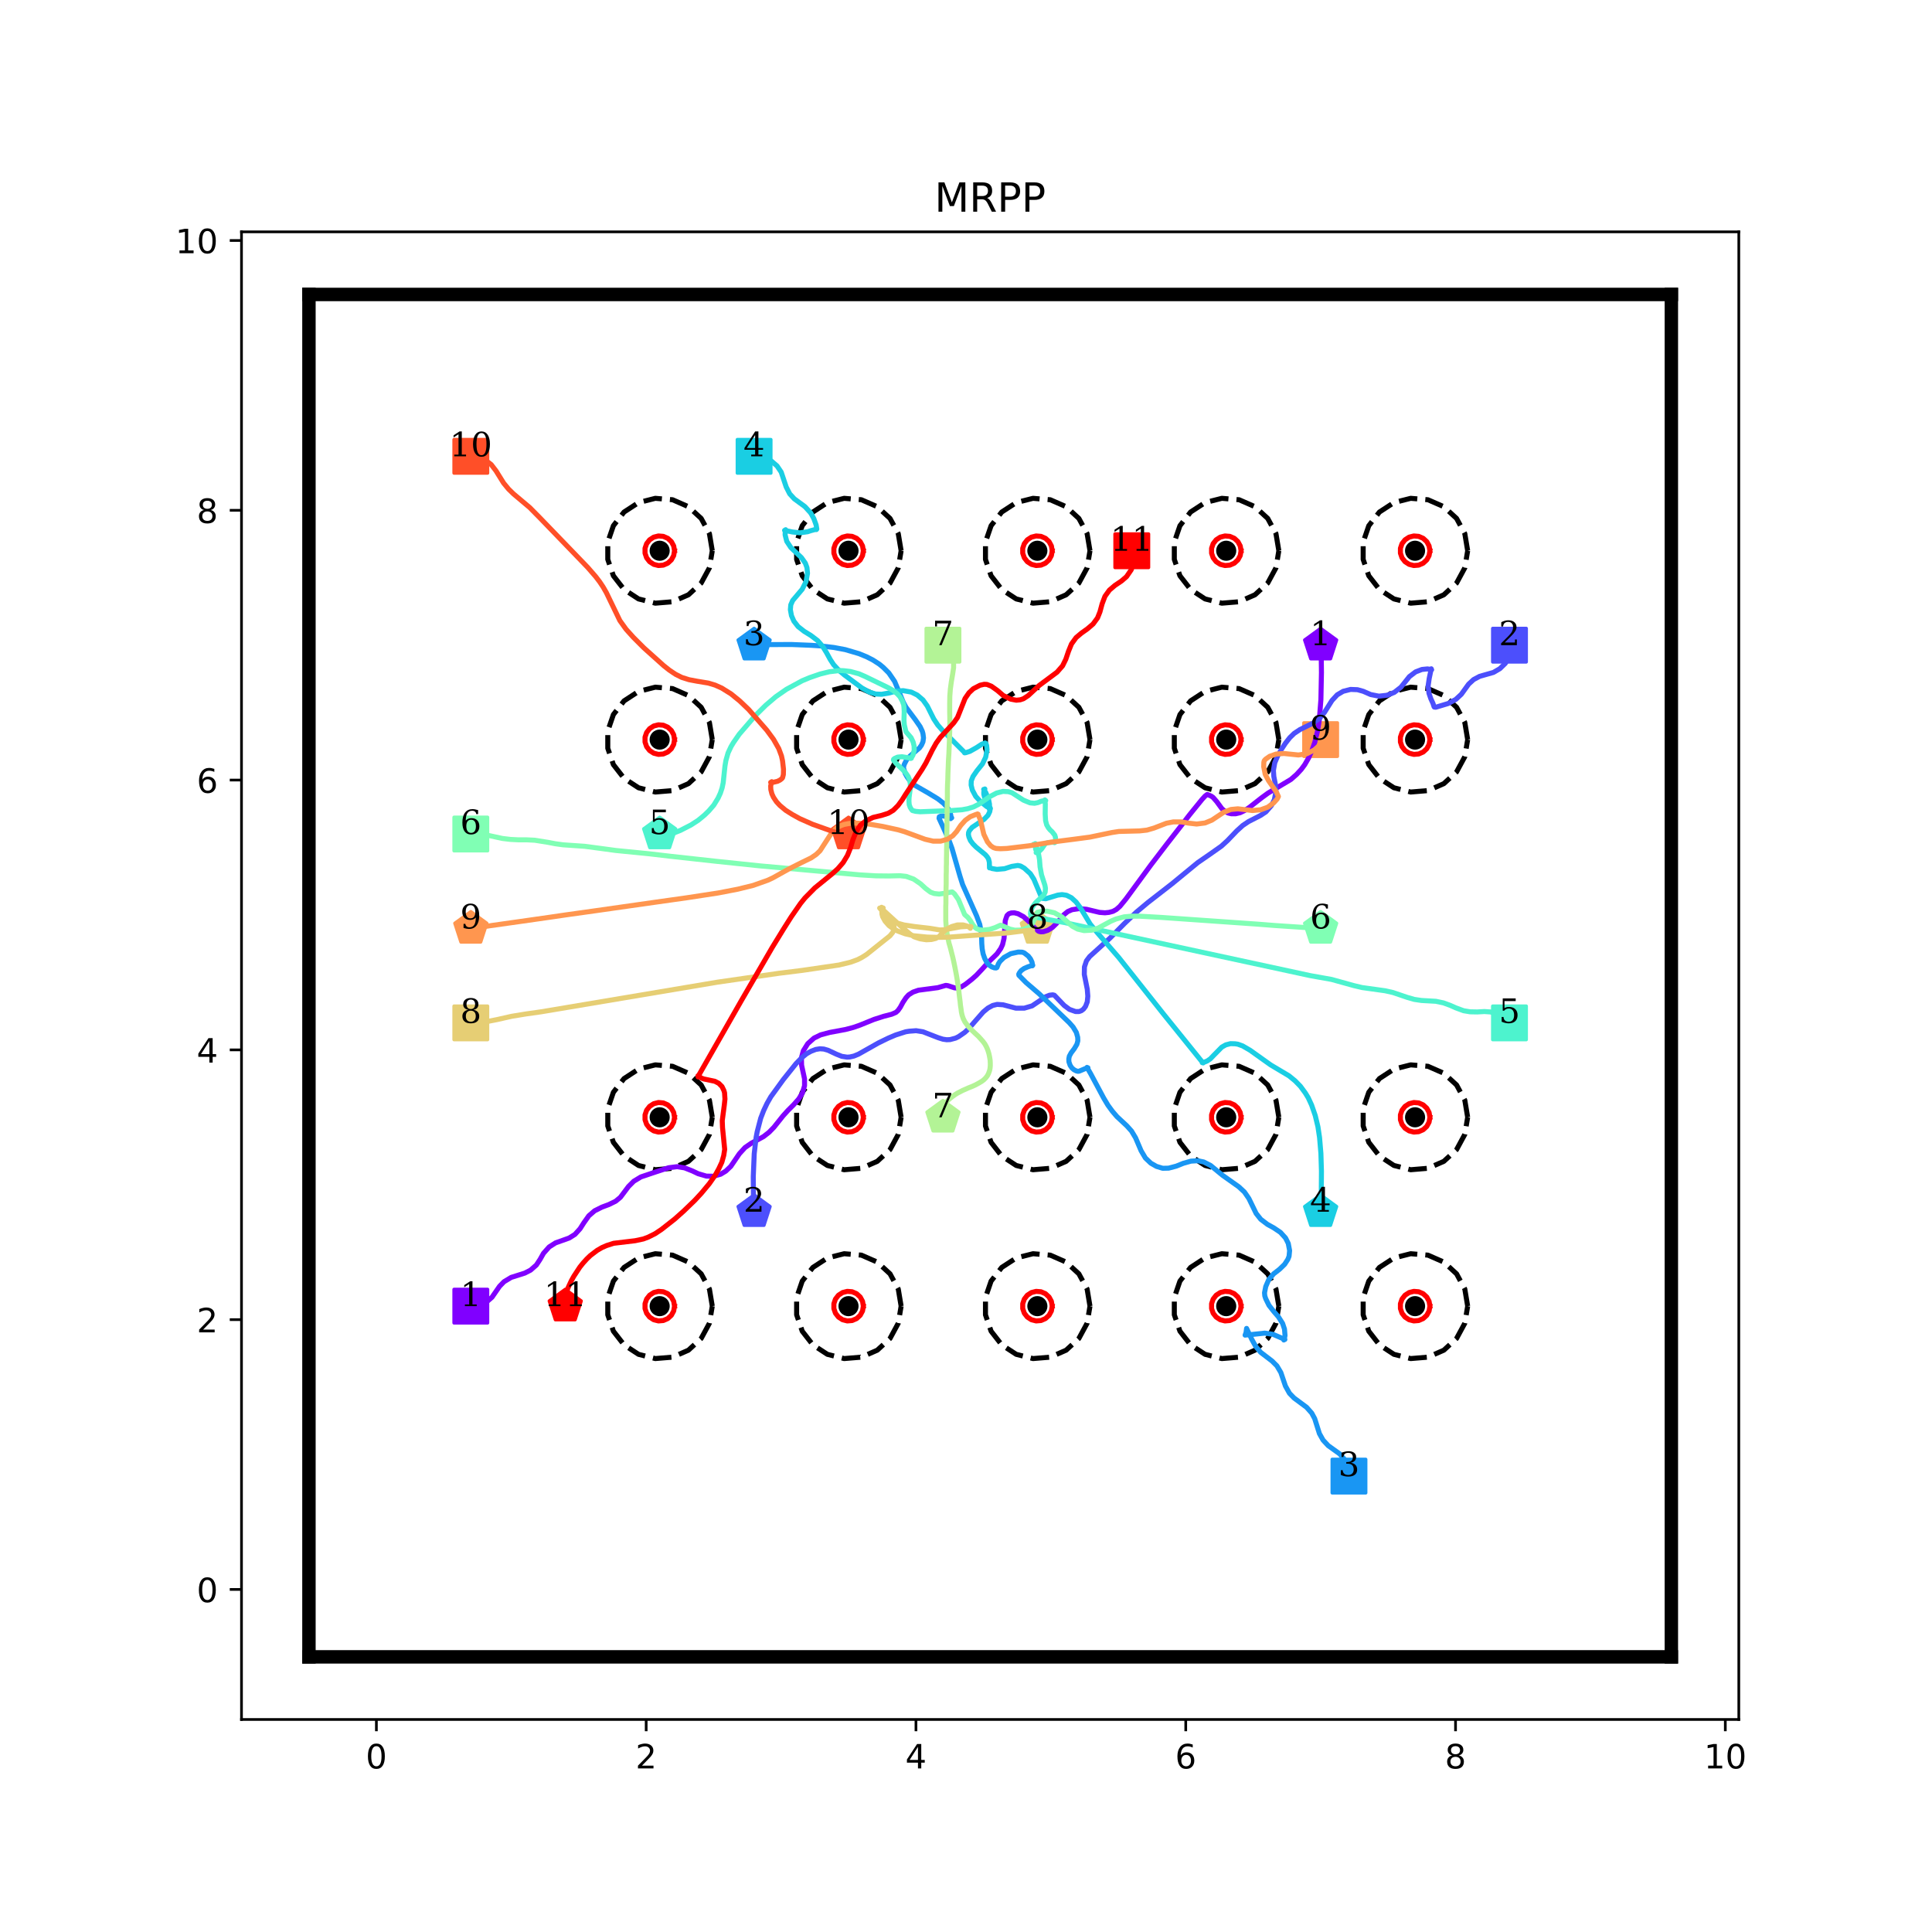 <?xml version="1.0" encoding="utf-8" standalone="no"?>
<!DOCTYPE svg PUBLIC "-//W3C//DTD SVG 1.1//EN"
  "http://www.w3.org/Graphics/SVG/1.1/DTD/svg11.dtd">
<!-- Created with matplotlib (http://matplotlib.org/) -->
<svg height="576pt" version="1.1" viewBox="0 0 576 576" width="576pt" xmlns="http://www.w3.org/2000/svg" xmlns:xlink="http://www.w3.org/1999/xlink">
 <defs>
  <style type="text/css">
*{stroke-linecap:butt;stroke-linejoin:round;}
  </style>
 </defs>
 <g id="figure_1">
  <g id="patch_1">
   <path d="M 0 576 
L 576 576 
L 576 0 
L 0 0 
z
" style="fill:#ffffff;"/>
  </g>
  <g id="axes_1">
   <g id="patch_2">
    <path d="M 72 512.64 
L 518.4 512.64 
L 518.4 69.12 
L 72 69.12 
z
" style="fill:#ffffff;"/>
   </g>
   <g id="matplotlib.axis_1">
    <g id="xtick_1">
     <g id="line2d_1">
      <defs>
       <path d="M 0 0 
L 0 3.5 
" id="me9bcd3d51f" style="stroke:#000000;stroke-width:0.8;"/>
      </defs>
      <g>
       <use style="stroke:#000000;stroke-width:0.8;" x="112.216" xlink:href="#me9bcd3d51f" y="512.64"/>
      </g>
     </g>
     <g id="text_1">
      <!-- 0 -->
      <defs>
       <path d="M 31.781 66.406 
Q 24.172 66.406 20.328 58.906 
Q 16.5 51.422 16.5 36.375 
Q 16.5 21.391 20.328 13.891 
Q 24.172 6.391 31.781 6.391 
Q 39.453 6.391 43.281 13.891 
Q 47.125 21.391 47.125 36.375 
Q 47.125 51.422 43.281 58.906 
Q 39.453 66.406 31.781 66.406 
z
M 31.781 74.219 
Q 44.047 74.219 50.516 64.516 
Q 56.984 54.828 56.984 36.375 
Q 56.984 17.969 50.516 8.266 
Q 44.047 -1.422 31.781 -1.422 
Q 19.531 -1.422 13.062 8.266 
Q 6.594 17.969 6.594 36.375 
Q 6.594 54.828 13.062 64.516 
Q 19.531 74.219 31.781 74.219 
z
" id="DejaVuSans-30"/>
      </defs>
      <g transform="translate(109.035 527.238)scale(0.1 -0.1)">
       <use xlink:href="#DejaVuSans-30"/>
      </g>
     </g>
    </g>
    <g id="xtick_2">
     <g id="line2d_2">
      <g>
       <use style="stroke:#000000;stroke-width:0.8;" x="192.649" xlink:href="#me9bcd3d51f" y="512.64"/>
      </g>
     </g>
     <g id="text_2">
      <!-- 2 -->
      <defs>
       <path d="M 19.188 8.297 
L 53.609 8.297 
L 53.609 0 
L 7.328 0 
L 7.328 8.297 
Q 12.938 14.109 22.625 23.891 
Q 32.328 33.688 34.812 36.531 
Q 39.547 41.844 41.422 45.531 
Q 43.312 49.219 43.312 52.781 
Q 43.312 58.594 39.234 62.25 
Q 35.156 65.922 28.609 65.922 
Q 23.969 65.922 18.812 64.312 
Q 13.672 62.703 7.812 59.422 
L 7.812 69.391 
Q 13.766 71.781 18.938 73 
Q 24.125 74.219 28.422 74.219 
Q 39.75 74.219 46.484 68.547 
Q 53.219 62.891 53.219 53.422 
Q 53.219 48.922 51.531 44.891 
Q 49.859 40.875 45.406 35.406 
Q 44.188 33.984 37.641 27.219 
Q 31.109 20.453 19.188 8.297 
z
" id="DejaVuSans-32"/>
      </defs>
      <g transform="translate(189.467 527.238)scale(0.1 -0.1)">
       <use xlink:href="#DejaVuSans-32"/>
      </g>
     </g>
    </g>
    <g id="xtick_3">
     <g id="line2d_3">
      <g>
       <use style="stroke:#000000;stroke-width:0.8;" x="273.081" xlink:href="#me9bcd3d51f" y="512.64"/>
      </g>
     </g>
     <g id="text_3">
      <!-- 4 -->
      <defs>
       <path d="M 37.797 64.312 
L 12.891 25.391 
L 37.797 25.391 
z
M 35.203 72.906 
L 47.609 72.906 
L 47.609 25.391 
L 58.016 25.391 
L 58.016 17.188 
L 47.609 17.188 
L 47.609 0 
L 37.797 0 
L 37.797 17.188 
L 4.891 17.188 
L 4.891 26.703 
z
" id="DejaVuSans-34"/>
      </defs>
      <g transform="translate(269.9 527.238)scale(0.1 -0.1)">
       <use xlink:href="#DejaVuSans-34"/>
      </g>
     </g>
    </g>
    <g id="xtick_4">
     <g id="line2d_4">
      <g>
       <use style="stroke:#000000;stroke-width:0.8;" x="353.514" xlink:href="#me9bcd3d51f" y="512.64"/>
      </g>
     </g>
     <g id="text_4">
      <!-- 6 -->
      <defs>
       <path d="M 33.016 40.375 
Q 26.375 40.375 22.484 35.828 
Q 18.609 31.297 18.609 23.391 
Q 18.609 15.531 22.484 10.953 
Q 26.375 6.391 33.016 6.391 
Q 39.656 6.391 43.531 10.953 
Q 47.406 15.531 47.406 23.391 
Q 47.406 31.297 43.531 35.828 
Q 39.656 40.375 33.016 40.375 
z
M 52.594 71.297 
L 52.594 62.312 
Q 48.875 64.062 45.094 64.984 
Q 41.312 65.922 37.594 65.922 
Q 27.828 65.922 22.672 59.328 
Q 17.531 52.734 16.797 39.406 
Q 19.672 43.656 24.016 45.922 
Q 28.375 48.188 33.594 48.188 
Q 44.578 48.188 50.953 41.516 
Q 57.328 34.859 57.328 23.391 
Q 57.328 12.156 50.688 5.359 
Q 44.047 -1.422 33.016 -1.422 
Q 20.359 -1.422 13.672 8.266 
Q 6.984 17.969 6.984 36.375 
Q 6.984 53.656 15.188 63.938 
Q 23.391 74.219 37.203 74.219 
Q 40.922 74.219 44.703 73.484 
Q 48.484 72.75 52.594 71.297 
z
" id="DejaVuSans-36"/>
      </defs>
      <g transform="translate(350.332 527.238)scale(0.1 -0.1)">
       <use xlink:href="#DejaVuSans-36"/>
      </g>
     </g>
    </g>
    <g id="xtick_5">
     <g id="line2d_5">
      <g>
       <use style="stroke:#000000;stroke-width:0.8;" x="433.946" xlink:href="#me9bcd3d51f" y="512.64"/>
      </g>
     </g>
     <g id="text_5">
      <!-- 8 -->
      <defs>
       <path d="M 31.781 34.625 
Q 24.75 34.625 20.719 30.859 
Q 16.703 27.094 16.703 20.516 
Q 16.703 13.922 20.719 10.156 
Q 24.75 6.391 31.781 6.391 
Q 38.812 6.391 42.859 10.172 
Q 46.922 13.969 46.922 20.516 
Q 46.922 27.094 42.891 30.859 
Q 38.875 34.625 31.781 34.625 
z
M 21.922 38.812 
Q 15.578 40.375 12.031 44.719 
Q 8.5 49.078 8.5 55.328 
Q 8.5 64.062 14.719 69.141 
Q 20.953 74.219 31.781 74.219 
Q 42.672 74.219 48.875 69.141 
Q 55.078 64.062 55.078 55.328 
Q 55.078 49.078 51.531 44.719 
Q 48 40.375 41.703 38.812 
Q 48.828 37.156 52.797 32.312 
Q 56.781 27.484 56.781 20.516 
Q 56.781 9.906 50.312 4.234 
Q 43.844 -1.422 31.781 -1.422 
Q 19.734 -1.422 13.25 4.234 
Q 6.781 9.906 6.781 20.516 
Q 6.781 27.484 10.781 32.312 
Q 14.797 37.156 21.922 38.812 
z
M 18.312 54.391 
Q 18.312 48.734 21.844 45.562 
Q 25.391 42.391 31.781 42.391 
Q 38.141 42.391 41.719 45.562 
Q 45.312 48.734 45.312 54.391 
Q 45.312 60.062 41.719 63.234 
Q 38.141 66.406 31.781 66.406 
Q 25.391 66.406 21.844 63.234 
Q 18.312 60.062 18.312 54.391 
z
" id="DejaVuSans-38"/>
      </defs>
      <g transform="translate(430.765 527.238)scale(0.1 -0.1)">
       <use xlink:href="#DejaVuSans-38"/>
      </g>
     </g>
    </g>
    <g id="xtick_6">
     <g id="line2d_6">
      <g>
       <use style="stroke:#000000;stroke-width:0.8;" x="514.378" xlink:href="#me9bcd3d51f" y="512.64"/>
      </g>
     </g>
     <g id="text_6">
      <!-- 10 -->
      <defs>
       <path d="M 12.406 8.297 
L 28.516 8.297 
L 28.516 63.922 
L 10.984 60.406 
L 10.984 69.391 
L 28.422 72.906 
L 38.281 72.906 
L 38.281 8.297 
L 54.391 8.297 
L 54.391 0 
L 12.406 0 
z
" id="DejaVuSans-31"/>
      </defs>
      <g transform="translate(508.016 527.238)scale(0.1 -0.1)">
       <use xlink:href="#DejaVuSans-31"/>
       <use x="63.623" xlink:href="#DejaVuSans-30"/>
      </g>
     </g>
    </g>
   </g>
   <g id="matplotlib.axis_2">
    <g id="ytick_1">
     <g id="line2d_7">
      <defs>
       <path d="M 0 0 
L -3.5 0 
" id="mb6f3df5ba8" style="stroke:#000000;stroke-width:0.8;"/>
      </defs>
      <g>
       <use style="stroke:#000000;stroke-width:0.8;" x="72" xlink:href="#mb6f3df5ba8" y="473.864"/>
      </g>
     </g>
     <g id="text_7">
      <!-- 0 -->
      <g transform="translate(58.638 477.663)scale(0.1 -0.1)">
       <use xlink:href="#DejaVuSans-30"/>
      </g>
     </g>
    </g>
    <g id="ytick_2">
     <g id="line2d_8">
      <g>
       <use style="stroke:#000000;stroke-width:0.8;" x="72" xlink:href="#mb6f3df5ba8" y="393.431"/>
      </g>
     </g>
     <g id="text_8">
      <!-- 2 -->
      <g transform="translate(58.638 397.231)scale(0.1 -0.1)">
       <use xlink:href="#DejaVuSans-32"/>
      </g>
     </g>
    </g>
    <g id="ytick_3">
     <g id="line2d_9">
      <g>
       <use style="stroke:#000000;stroke-width:0.8;" x="72" xlink:href="#mb6f3df5ba8" y="312.999"/>
      </g>
     </g>
     <g id="text_9">
      <!-- 4 -->
      <g transform="translate(58.638 316.798)scale(0.1 -0.1)">
       <use xlink:href="#DejaVuSans-34"/>
      </g>
     </g>
    </g>
    <g id="ytick_4">
     <g id="line2d_10">
      <g>
       <use style="stroke:#000000;stroke-width:0.8;" x="72" xlink:href="#mb6f3df5ba8" y="232.566"/>
      </g>
     </g>
     <g id="text_10">
      <!-- 6 -->
      <g transform="translate(58.638 236.366)scale(0.1 -0.1)">
       <use xlink:href="#DejaVuSans-36"/>
      </g>
     </g>
    </g>
    <g id="ytick_5">
     <g id="line2d_11">
      <g>
       <use style="stroke:#000000;stroke-width:0.8;" x="72" xlink:href="#mb6f3df5ba8" y="152.134"/>
      </g>
     </g>
     <g id="text_11">
      <!-- 8 -->
      <g transform="translate(58.638 155.933)scale(0.1 -0.1)">
       <use xlink:href="#DejaVuSans-38"/>
      </g>
     </g>
    </g>
    <g id="ytick_6">
     <g id="line2d_12">
      <g>
       <use style="stroke:#000000;stroke-width:0.8;" x="72" xlink:href="#mb6f3df5ba8" y="71.702"/>
      </g>
     </g>
     <g id="text_12">
      <!-- 10 -->
      <g transform="translate(52.275 75.501)scale(0.1 -0.1)">
       <use xlink:href="#DejaVuSans-31"/>
       <use x="63.623" xlink:href="#DejaVuSans-30"/>
      </g>
     </g>
    </g>
   </g>
   <g id="line2d_13">
    <path clip-path="url(#p62c050b5af)" d="M 140.368 389.41 
" style="fill:none;stroke:#1f77b4;stroke-linecap:square;stroke-width:1.5;"/>
    <defs>
     <path d="M -5 5 
L 5 5 
L 5 -5 
L -5 -5 
z
" id="m5a3f98aa53" style="stroke:#8000ff;stroke-linejoin:miter;"/>
    </defs>
    <g clip-path="url(#p62c050b5af)">
     <use style="fill:#8000ff;stroke:#8000ff;stroke-linejoin:miter;" x="140.368" xlink:href="#m5a3f98aa53" y="389.41"/>
    </g>
   </g>
   <g id="line2d_14">
    <path clip-path="url(#p62c050b5af)" d="M 393.73 192.35 
" style="fill:none;stroke:#ff7f0e;stroke-linecap:square;stroke-width:1.5;"/>
    <defs>
     <path d="M 0 -5 
L -4.755 -1.545 
L -2.939 4.045 
L 2.939 4.045 
L 4.755 -1.545 
z
" id="m9021ea3db1" style="stroke:#8000ff;stroke-linejoin:miter;"/>
    </defs>
    <g clip-path="url(#p62c050b5af)">
     <use style="fill:#8000ff;stroke:#8000ff;stroke-linejoin:miter;" x="393.73" xlink:href="#m9021ea3db1" y="192.35"/>
    </g>
   </g>
   <g id="line2d_15">
    <path clip-path="url(#p62c050b5af)" d="M 450.032 192.35 
" style="fill:none;stroke:#2ca02c;stroke-linecap:square;stroke-width:1.5;"/>
    <defs>
     <path d="M -5 5 
L 5 5 
L 5 -5 
L -5 -5 
z
" id="md20684dfc8" style="stroke:#4c4ffc;stroke-linejoin:miter;"/>
    </defs>
    <g clip-path="url(#p62c050b5af)">
     <use style="fill:#4c4ffc;stroke:#4c4ffc;stroke-linejoin:miter;" x="450.032" xlink:href="#md20684dfc8" y="192.35"/>
    </g>
   </g>
   <g id="line2d_16">
    <path clip-path="url(#p62c050b5af)" d="M 224.822 361.258 
" style="fill:none;stroke:#d62728;stroke-linecap:square;stroke-width:1.5;"/>
    <defs>
     <path d="M 0 -5 
L -4.755 -1.545 
L -2.939 4.045 
L 2.939 4.045 
L 4.755 -1.545 
z
" id="m84cfe00b32" style="stroke:#4c4ffc;stroke-linejoin:miter;"/>
    </defs>
    <g clip-path="url(#p62c050b5af)">
     <use style="fill:#4c4ffc;stroke:#4c4ffc;stroke-linejoin:miter;" x="224.822" xlink:href="#m84cfe00b32" y="361.258"/>
    </g>
   </g>
   <g id="line2d_17">
    <path clip-path="url(#p62c050b5af)" d="M 402.175 440.082 
" style="fill:none;stroke:#9467bd;stroke-linecap:square;stroke-width:1.5;"/>
    <defs>
     <path d="M -5 5 
L 5 5 
L 5 -5 
L -5 -5 
z
" id="m8386a3a777" style="stroke:#1996f3;stroke-linejoin:miter;"/>
    </defs>
    <g clip-path="url(#p62c050b5af)">
     <use style="fill:#1996f3;stroke:#1996f3;stroke-linejoin:miter;" x="402.175" xlink:href="#m8386a3a777" y="440.082"/>
    </g>
   </g>
   <g id="line2d_18">
    <path clip-path="url(#p62c050b5af)" d="M 224.822 192.35 
" style="fill:none;stroke:#8c564b;stroke-linecap:square;stroke-width:1.5;"/>
    <defs>
     <path d="M 0 -5 
L -4.755 -1.545 
L -2.939 4.045 
L 2.939 4.045 
L 4.755 -1.545 
z
" id="m50d09cf352" style="stroke:#1996f3;stroke-linejoin:miter;"/>
    </defs>
    <g clip-path="url(#p62c050b5af)">
     <use style="fill:#1996f3;stroke:#1996f3;stroke-linejoin:miter;" x="224.822" xlink:href="#m50d09cf352" y="192.35"/>
    </g>
   </g>
   <g id="line2d_19">
    <path clip-path="url(#p62c050b5af)" d="M 224.822 136.048 
" style="fill:none;stroke:#e377c2;stroke-linecap:square;stroke-width:1.5;"/>
    <defs>
     <path d="M -5 5 
L 5 5 
L 5 -5 
L -5 -5 
z
" id="mcf833f58c7" style="stroke:#1acee3;stroke-linejoin:miter;"/>
    </defs>
    <g clip-path="url(#p62c050b5af)">
     <use style="fill:#1acee3;stroke:#1acee3;stroke-linejoin:miter;" x="224.822" xlink:href="#mcf833f58c7" y="136.048"/>
    </g>
   </g>
   <g id="line2d_20">
    <path clip-path="url(#p62c050b5af)" d="M 393.73 361.258 
" style="fill:none;stroke:#7f7f7f;stroke-linecap:square;stroke-width:1.5;"/>
    <defs>
     <path d="M 0 -5 
L -4.755 -1.545 
L -2.939 4.045 
L 2.939 4.045 
L 4.755 -1.545 
z
" id="m0698046d41" style="stroke:#1acee3;stroke-linejoin:miter;"/>
    </defs>
    <g clip-path="url(#p62c050b5af)">
     <use style="fill:#1acee3;stroke:#1acee3;stroke-linejoin:miter;" x="393.73" xlink:href="#m0698046d41" y="361.258"/>
    </g>
   </g>
   <g id="line2d_21">
    <path clip-path="url(#p62c050b5af)" d="M 450.032 304.956 
" style="fill:none;stroke:#bcbd22;stroke-linecap:square;stroke-width:1.5;"/>
    <defs>
     <path d="M -5 5 
L 5 5 
L 5 -5 
L -5 -5 
z
" id="m6ce378881f" style="stroke:#4df3ce;stroke-linejoin:miter;"/>
    </defs>
    <g clip-path="url(#p62c050b5af)">
     <use style="fill:#4df3ce;stroke:#4df3ce;stroke-linejoin:miter;" x="450.032" xlink:href="#m6ce378881f" y="304.956"/>
    </g>
   </g>
   <g id="line2d_22">
    <path clip-path="url(#p62c050b5af)" d="M 196.67 248.653 
" style="fill:none;stroke:#17becf;stroke-linecap:square;stroke-width:1.5;"/>
    <defs>
     <path d="M 0 -5 
L -4.755 -1.545 
L -2.939 4.045 
L 2.939 4.045 
L 4.755 -1.545 
z
" id="mba4eefbdb7" style="stroke:#4df3ce;stroke-linejoin:miter;"/>
    </defs>
    <g clip-path="url(#p62c050b5af)">
     <use style="fill:#4df3ce;stroke:#4df3ce;stroke-linejoin:miter;" x="196.67" xlink:href="#mba4eefbdb7" y="248.653"/>
    </g>
   </g>
   <g id="line2d_23">
    <path clip-path="url(#p62c050b5af)" d="M 140.368 248.653 
" style="fill:none;stroke:#1f77b4;stroke-linecap:square;stroke-width:1.5;"/>
    <defs>
     <path d="M -5 5 
L 5 5 
L 5 -5 
L -5 -5 
z
" id="mf6d6e44823" style="stroke:#80ffb4;stroke-linejoin:miter;"/>
    </defs>
    <g clip-path="url(#p62c050b5af)">
     <use style="fill:#80ffb4;stroke:#80ffb4;stroke-linejoin:miter;" x="140.368" xlink:href="#mf6d6e44823" y="248.653"/>
    </g>
   </g>
   <g id="line2d_24">
    <path clip-path="url(#p62c050b5af)" d="M 393.73 276.804 
" style="fill:none;stroke:#ff7f0e;stroke-linecap:square;stroke-width:1.5;"/>
    <defs>
     <path d="M 0 -5 
L -4.755 -1.545 
L -2.939 4.045 
L 2.939 4.045 
L 4.755 -1.545 
z
" id="me4b9d3fa7e" style="stroke:#80ffb4;stroke-linejoin:miter;"/>
    </defs>
    <g clip-path="url(#p62c050b5af)">
     <use style="fill:#80ffb4;stroke:#80ffb4;stroke-linejoin:miter;" x="393.73" xlink:href="#me4b9d3fa7e" y="276.804"/>
    </g>
   </g>
   <g id="line2d_25">
    <path clip-path="url(#p62c050b5af)" d="M 281.124 192.35 
" style="fill:none;stroke:#2ca02c;stroke-linecap:square;stroke-width:1.5;"/>
    <defs>
     <path d="M -5 5 
L 5 5 
L 5 -5 
L -5 -5 
z
" id="m60cb1349e5" style="stroke:#b3f396;stroke-linejoin:miter;"/>
    </defs>
    <g clip-path="url(#p62c050b5af)">
     <use style="fill:#b3f396;stroke:#b3f396;stroke-linejoin:miter;" x="281.124" xlink:href="#m60cb1349e5" y="192.35"/>
    </g>
   </g>
   <g id="line2d_26">
    <path clip-path="url(#p62c050b5af)" d="M 281.124 333.107 
" style="fill:none;stroke:#d62728;stroke-linecap:square;stroke-width:1.5;"/>
    <defs>
     <path d="M 0 -5 
L -4.755 -1.545 
L -2.939 4.045 
L 2.939 4.045 
L 4.755 -1.545 
z
" id="m6fa6b3fdec" style="stroke:#b3f396;stroke-linejoin:miter;"/>
    </defs>
    <g clip-path="url(#p62c050b5af)">
     <use style="fill:#b3f396;stroke:#b3f396;stroke-linejoin:miter;" x="281.124" xlink:href="#m6fa6b3fdec" y="333.107"/>
    </g>
   </g>
   <g id="line2d_27">
    <path clip-path="url(#p62c050b5af)" d="M 140.368 304.956 
" style="fill:none;stroke:#9467bd;stroke-linecap:square;stroke-width:1.5;"/>
    <defs>
     <path d="M -5 5 
L 5 5 
L 5 -5 
L -5 -5 
z
" id="m392bc0195d" style="stroke:#e6ce74;stroke-linejoin:miter;"/>
    </defs>
    <g clip-path="url(#p62c050b5af)">
     <use style="fill:#e6ce74;stroke:#e6ce74;stroke-linejoin:miter;" x="140.368" xlink:href="#m392bc0195d" y="304.956"/>
    </g>
   </g>
   <g id="line2d_28">
    <path clip-path="url(#p62c050b5af)" d="M 309.276 276.804 
" style="fill:none;stroke:#8c564b;stroke-linecap:square;stroke-width:1.5;"/>
    <defs>
     <path d="M 0 -5 
L -4.755 -1.545 
L -2.939 4.045 
L 2.939 4.045 
L 4.755 -1.545 
z
" id="m375dc9726f" style="stroke:#e6ce74;stroke-linejoin:miter;"/>
    </defs>
    <g clip-path="url(#p62c050b5af)">
     <use style="fill:#e6ce74;stroke:#e6ce74;stroke-linejoin:miter;" x="309.276" xlink:href="#m375dc9726f" y="276.804"/>
    </g>
   </g>
   <g id="line2d_29">
    <path clip-path="url(#p62c050b5af)" d="M 393.73 220.502 
" style="fill:none;stroke:#e377c2;stroke-linecap:square;stroke-width:1.5;"/>
    <defs>
     <path d="M -5 5 
L 5 5 
L 5 -5 
L -5 -5 
z
" id="m59b8fb3e67" style="stroke:#ff964f;stroke-linejoin:miter;"/>
    </defs>
    <g clip-path="url(#p62c050b5af)">
     <use style="fill:#ff964f;stroke:#ff964f;stroke-linejoin:miter;" x="393.73" xlink:href="#m59b8fb3e67" y="220.502"/>
    </g>
   </g>
   <g id="line2d_30">
    <path clip-path="url(#p62c050b5af)" d="M 140.368 276.804 
" style="fill:none;stroke:#7f7f7f;stroke-linecap:square;stroke-width:1.5;"/>
    <defs>
     <path d="M 0 -5 
L -4.755 -1.545 
L -2.939 4.045 
L 2.939 4.045 
L 4.755 -1.545 
z
" id="m3c087bce98" style="stroke:#ff964f;stroke-linejoin:miter;"/>
    </defs>
    <g clip-path="url(#p62c050b5af)">
     <use style="fill:#ff964f;stroke:#ff964f;stroke-linejoin:miter;" x="140.368" xlink:href="#m3c087bce98" y="276.804"/>
    </g>
   </g>
   <g id="line2d_31">
    <path clip-path="url(#p62c050b5af)" d="M 140.368 136.048 
" style="fill:none;stroke:#bcbd22;stroke-linecap:square;stroke-width:1.5;"/>
    <defs>
     <path d="M -5 5 
L 5 5 
L 5 -5 
L -5 -5 
z
" id="mff03b4e96b" style="stroke:#ff4f28;stroke-linejoin:miter;"/>
    </defs>
    <g clip-path="url(#p62c050b5af)">
     <use style="fill:#ff4f28;stroke:#ff4f28;stroke-linejoin:miter;" x="140.368" xlink:href="#mff03b4e96b" y="136.048"/>
    </g>
   </g>
   <g id="line2d_32">
    <path clip-path="url(#p62c050b5af)" d="M 252.973 248.653 
" style="fill:none;stroke:#17becf;stroke-linecap:square;stroke-width:1.5;"/>
    <defs>
     <path d="M 0 -5 
L -4.755 -1.545 
L -2.939 4.045 
L 2.939 4.045 
L 4.755 -1.545 
z
" id="mcdf2c43853" style="stroke:#ff4f28;stroke-linejoin:miter;"/>
    </defs>
    <g clip-path="url(#p62c050b5af)">
     <use style="fill:#ff4f28;stroke:#ff4f28;stroke-linejoin:miter;" x="252.973" xlink:href="#mcdf2c43853" y="248.653"/>
    </g>
   </g>
   <g id="line2d_33">
    <path clip-path="url(#p62c050b5af)" d="M 337.427 164.199 
" style="fill:none;stroke:#1f77b4;stroke-linecap:square;stroke-width:1.5;"/>
    <defs>
     <path d="M -5 5 
L 5 5 
L 5 -5 
L -5 -5 
z
" id="m00f1e4e996" style="stroke:#ff0000;stroke-linejoin:miter;"/>
    </defs>
    <g clip-path="url(#p62c050b5af)">
     <use style="fill:#ff0000;stroke:#ff0000;stroke-linejoin:miter;" x="337.427" xlink:href="#m00f1e4e996" y="164.199"/>
    </g>
   </g>
   <g id="line2d_34">
    <path clip-path="url(#p62c050b5af)" d="M 168.519 389.41 
" style="fill:none;stroke:#ff7f0e;stroke-linecap:square;stroke-width:1.5;"/>
    <defs>
     <path d="M 0 -5 
L -4.755 -1.545 
L -2.939 4.045 
L 2.939 4.045 
L 4.755 -1.545 
z
" id="m3f3d5c11d2" style="stroke:#ff0000;stroke-linejoin:miter;"/>
    </defs>
    <g clip-path="url(#p62c050b5af)">
     <use style="fill:#ff0000;stroke:#ff0000;stroke-linejoin:miter;" x="168.519" xlink:href="#m3f3d5c11d2" y="389.41"/>
    </g>
   </g>
   <g id="line2d_35">
    <defs>
     <path d="M 0 2.5 
C 0.663 2.5 1.299 2.237 1.768 1.768 
C 2.237 1.299 2.5 0.663 2.5 0 
C 2.5 -0.663 2.237 -1.299 1.768 -1.768 
C 1.299 -2.237 0.663 -2.5 0 -2.5 
C -0.663 -2.5 -1.299 -2.237 -1.768 -1.768 
C -2.237 -1.299 -2.5 -0.663 -2.5 0 
C -2.5 0.663 -2.237 1.299 -1.768 1.768 
C -1.299 2.237 -0.663 2.5 0 2.5 
z
" id="m4ec60306f6" style="stroke:#000000;"/>
    </defs>
    <g clip-path="url(#p62c050b5af)">
     <use style="stroke:#000000;" x="196.67" xlink:href="#m4ec60306f6" y="389.41"/>
     <use style="stroke:#000000;" x="196.67" xlink:href="#m4ec60306f6" y="333.107"/>
     <use style="stroke:#000000;" x="252.973" xlink:href="#m4ec60306f6" y="389.41"/>
     <use style="stroke:#000000;" x="252.973" xlink:href="#m4ec60306f6" y="333.107"/>
     <use style="stroke:#000000;" x="309.276" xlink:href="#m4ec60306f6" y="389.41"/>
     <use style="stroke:#000000;" x="309.276" xlink:href="#m4ec60306f6" y="333.107"/>
     <use style="stroke:#000000;" x="365.578" xlink:href="#m4ec60306f6" y="389.41"/>
     <use style="stroke:#000000;" x="365.578" xlink:href="#m4ec60306f6" y="333.107"/>
     <use style="stroke:#000000;" x="421.881" xlink:href="#m4ec60306f6" y="389.41"/>
     <use style="stroke:#000000;" x="421.881" xlink:href="#m4ec60306f6" y="333.107"/>
     <use style="stroke:#000000;" x="196.67" xlink:href="#m4ec60306f6" y="220.502"/>
     <use style="stroke:#000000;" x="196.67" xlink:href="#m4ec60306f6" y="164.199"/>
     <use style="stroke:#000000;" x="252.973" xlink:href="#m4ec60306f6" y="220.502"/>
     <use style="stroke:#000000;" x="252.973" xlink:href="#m4ec60306f6" y="164.199"/>
     <use style="stroke:#000000;" x="309.276" xlink:href="#m4ec60306f6" y="220.502"/>
     <use style="stroke:#000000;" x="309.276" xlink:href="#m4ec60306f6" y="164.199"/>
     <use style="stroke:#000000;" x="365.578" xlink:href="#m4ec60306f6" y="220.502"/>
     <use style="stroke:#000000;" x="365.578" xlink:href="#m4ec60306f6" y="164.199"/>
     <use style="stroke:#000000;" x="421.881" xlink:href="#m4ec60306f6" y="220.502"/>
     <use style="stroke:#000000;" x="421.881" xlink:href="#m4ec60306f6" y="164.199"/>
    </g>
   </g>
   <g id="line2d_36">
    <path clip-path="url(#p62c050b5af)" d="M 212.355 389.41 
L 211.505 384.317 
L 209.047 379.776 
L 205.249 376.279 
L 200.521 374.205 
L 195.375 373.779 
L 190.37 375.046 
L 186.048 377.87 
L 182.876 381.945 
L 181.2 386.828 
L 181.2 391.991 
L 182.876 396.875 
L 186.048 400.949 
L 190.37 403.773 
L 195.375 405.04 
L 200.521 404.614 
L 205.249 402.54 
L 209.047 399.043 
L 211.505 394.502 
L 212.355 389.41 
" style="fill:none;stroke:#000000;stroke-dasharray:5.55,2.4;stroke-dashoffset:0;stroke-width:1.5;"/>
   </g>
   <g id="line2d_37">
    <path clip-path="url(#p62c050b5af)" d="M 201.094 389.41 
L 200.854 387.973 
L 200.161 386.693 
L 199.09 385.706 
L 197.756 385.121 
L 196.305 385.001 
L 194.893 385.359 
L 193.674 386.155 
L 192.78 387.304 
L 192.307 388.682 
L 192.307 390.138 
L 192.78 391.515 
L 193.674 392.664 
L 194.893 393.461 
L 196.305 393.818 
L 197.756 393.698 
L 199.09 393.113 
L 200.161 392.127 
L 200.854 390.846 
L 201.094 389.41 
" style="fill:none;stroke:#ff0000;stroke-linecap:square;stroke-width:1.5;"/>
   </g>
   <g id="line2d_38">
    <path clip-path="url(#p62c050b5af)" d="M 212.355 333.107 
L 211.505 328.014 
L 209.047 323.474 
L 205.249 319.977 
L 200.521 317.903 
L 195.375 317.476 
L 190.37 318.744 
L 186.048 321.568 
L 182.876 325.642 
L 181.2 330.525 
L 181.2 335.689 
L 182.876 340.572 
L 186.048 344.646 
L 190.37 347.47 
L 195.375 348.738 
L 200.521 348.311 
L 205.249 346.237 
L 209.047 342.741 
L 211.505 338.2 
L 212.355 333.107 
" style="fill:none;stroke:#000000;stroke-dasharray:5.55,2.4;stroke-dashoffset:0;stroke-width:1.5;"/>
   </g>
   <g id="line2d_39">
    <path clip-path="url(#p62c050b5af)" d="M 201.094 333.107 
L 200.854 331.671 
L 200.161 330.39 
L 199.09 329.404 
L 197.756 328.819 
L 196.305 328.698 
L 194.893 329.056 
L 193.674 329.852 
L 192.78 331.002 
L 192.307 332.379 
L 192.307 333.835 
L 192.78 335.213 
L 193.674 336.362 
L 194.893 337.158 
L 196.305 337.516 
L 197.756 337.395 
L 199.09 336.81 
L 200.161 335.824 
L 200.854 334.543 
L 201.094 333.107 
" style="fill:none;stroke:#ff0000;stroke-linecap:square;stroke-width:1.5;"/>
   </g>
   <g id="line2d_40">
    <path clip-path="url(#p62c050b5af)" d="M 268.657 389.41 
L 267.807 384.317 
L 265.35 379.776 
L 261.551 376.279 
L 256.823 374.205 
L 251.678 373.779 
L 246.673 375.046 
L 242.35 377.87 
L 239.179 381.945 
L 237.503 386.828 
L 237.503 391.991 
L 239.179 396.875 
L 242.35 400.949 
L 246.673 403.773 
L 251.678 405.04 
L 256.823 404.614 
L 261.551 402.54 
L 265.35 399.043 
L 267.807 394.502 
L 268.657 389.41 
" style="fill:none;stroke:#000000;stroke-dasharray:5.55,2.4;stroke-dashoffset:0;stroke-width:1.5;"/>
   </g>
   <g id="line2d_41">
    <path clip-path="url(#p62c050b5af)" d="M 257.397 389.41 
L 257.157 387.973 
L 256.464 386.693 
L 255.393 385.706 
L 254.059 385.121 
L 252.608 385.001 
L 251.196 385.359 
L 249.977 386.155 
L 249.082 387.304 
L 248.61 388.682 
L 248.61 390.138 
L 249.082 391.515 
L 249.977 392.664 
L 251.196 393.461 
L 252.608 393.818 
L 254.059 393.698 
L 255.393 393.113 
L 256.464 392.127 
L 257.157 390.846 
L 257.397 389.41 
" style="fill:none;stroke:#ff0000;stroke-linecap:square;stroke-width:1.5;"/>
   </g>
   <g id="line2d_42">
    <path clip-path="url(#p62c050b5af)" d="M 268.657 333.107 
L 267.807 328.014 
L 265.35 323.474 
L 261.551 319.977 
L 256.823 317.903 
L 251.678 317.476 
L 246.673 318.744 
L 242.35 321.568 
L 239.179 325.642 
L 237.503 330.525 
L 237.503 335.689 
L 239.179 340.572 
L 242.35 344.646 
L 246.673 347.47 
L 251.678 348.738 
L 256.823 348.311 
L 261.551 346.237 
L 265.35 342.741 
L 267.807 338.2 
L 268.657 333.107 
" style="fill:none;stroke:#000000;stroke-dasharray:5.55,2.4;stroke-dashoffset:0;stroke-width:1.5;"/>
   </g>
   <g id="line2d_43">
    <path clip-path="url(#p62c050b5af)" d="M 257.397 333.107 
L 257.157 331.671 
L 256.464 330.39 
L 255.393 329.404 
L 254.059 328.819 
L 252.608 328.698 
L 251.196 329.056 
L 249.977 329.852 
L 249.082 331.002 
L 248.61 332.379 
L 248.61 333.835 
L 249.082 335.213 
L 249.977 336.362 
L 251.196 337.158 
L 252.608 337.516 
L 254.059 337.395 
L 255.393 336.81 
L 256.464 335.824 
L 257.157 334.543 
L 257.397 333.107 
" style="fill:none;stroke:#ff0000;stroke-linecap:square;stroke-width:1.5;"/>
   </g>
   <g id="line2d_44">
    <path clip-path="url(#p62c050b5af)" d="M 324.96 389.41 
L 324.11 384.317 
L 321.653 379.776 
L 317.854 376.279 
L 313.126 374.205 
L 307.98 373.779 
L 302.975 375.046 
L 298.653 377.87 
L 295.482 381.945 
L 293.805 386.828 
L 293.805 391.991 
L 295.482 396.875 
L 298.653 400.949 
L 302.975 403.773 
L 307.98 405.04 
L 313.126 404.614 
L 317.854 402.54 
L 321.653 399.043 
L 324.11 394.502 
L 324.96 389.41 
" style="fill:none;stroke:#000000;stroke-dasharray:5.55,2.4;stroke-dashoffset:0;stroke-width:1.5;"/>
   </g>
   <g id="line2d_45">
    <path clip-path="url(#p62c050b5af)" d="M 313.699 389.41 
L 313.46 387.973 
L 312.767 386.693 
L 311.695 385.706 
L 310.362 385.121 
L 308.91 385.001 
L 307.499 385.359 
L 306.28 386.155 
L 305.385 387.304 
L 304.912 388.682 
L 304.912 390.138 
L 305.385 391.515 
L 306.28 392.664 
L 307.499 393.461 
L 308.91 393.818 
L 310.362 393.698 
L 311.695 393.113 
L 312.767 392.127 
L 313.46 390.846 
L 313.699 389.41 
" style="fill:none;stroke:#ff0000;stroke-linecap:square;stroke-width:1.5;"/>
   </g>
   <g id="line2d_46">
    <path clip-path="url(#p62c050b5af)" d="M 324.96 333.107 
L 324.11 328.014 
L 321.653 323.474 
L 317.854 319.977 
L 313.126 317.903 
L 307.98 317.476 
L 302.975 318.744 
L 298.653 321.568 
L 295.482 325.642 
L 293.805 330.525 
L 293.805 335.689 
L 295.482 340.572 
L 298.653 344.646 
L 302.975 347.47 
L 307.98 348.738 
L 313.126 348.311 
L 317.854 346.237 
L 321.653 342.741 
L 324.11 338.2 
L 324.96 333.107 
" style="fill:none;stroke:#000000;stroke-dasharray:5.55,2.4;stroke-dashoffset:0;stroke-width:1.5;"/>
   </g>
   <g id="line2d_47">
    <path clip-path="url(#p62c050b5af)" d="M 313.699 333.107 
L 313.46 331.671 
L 312.767 330.39 
L 311.695 329.404 
L 310.362 328.819 
L 308.91 328.698 
L 307.499 329.056 
L 306.28 329.852 
L 305.385 331.002 
L 304.912 332.379 
L 304.912 333.835 
L 305.385 335.213 
L 306.28 336.362 
L 307.499 337.158 
L 308.91 337.516 
L 310.362 337.395 
L 311.695 336.81 
L 312.767 335.824 
L 313.46 334.543 
L 313.699 333.107 
" style="fill:none;stroke:#ff0000;stroke-linecap:square;stroke-width:1.5;"/>
   </g>
   <g id="line2d_48">
    <path clip-path="url(#p62c050b5af)" d="M 381.263 389.41 
L 380.413 384.317 
L 377.956 379.776 
L 374.157 376.279 
L 369.429 374.205 
L 364.283 373.779 
L 359.278 375.046 
L 354.956 377.87 
L 351.784 381.945 
L 350.108 386.828 
L 350.108 391.991 
L 351.784 396.875 
L 354.956 400.949 
L 359.278 403.773 
L 364.283 405.04 
L 369.429 404.614 
L 374.157 402.54 
L 377.956 399.043 
L 380.413 394.502 
L 381.263 389.41 
" style="fill:none;stroke:#000000;stroke-dasharray:5.55,2.4;stroke-dashoffset:0;stroke-width:1.5;"/>
   </g>
   <g id="line2d_49">
    <path clip-path="url(#p62c050b5af)" d="M 370.002 389.41 
L 369.762 387.973 
L 369.069 386.693 
L 367.998 385.706 
L 366.664 385.121 
L 365.213 385.001 
L 363.801 385.359 
L 362.582 386.155 
L 361.688 387.304 
L 361.215 388.682 
L 361.215 390.138 
L 361.688 391.515 
L 362.582 392.664 
L 363.801 393.461 
L 365.213 393.818 
L 366.664 393.698 
L 367.998 393.113 
L 369.069 392.127 
L 369.762 390.846 
L 370.002 389.41 
" style="fill:none;stroke:#ff0000;stroke-linecap:square;stroke-width:1.5;"/>
   </g>
   <g id="line2d_50">
    <path clip-path="url(#p62c050b5af)" d="M 381.263 333.107 
L 380.413 328.014 
L 377.956 323.474 
L 374.157 319.977 
L 369.429 317.903 
L 364.283 317.476 
L 359.278 318.744 
L 354.956 321.568 
L 351.784 325.642 
L 350.108 330.525 
L 350.108 335.689 
L 351.784 340.572 
L 354.956 344.646 
L 359.278 347.47 
L 364.283 348.738 
L 369.429 348.311 
L 374.157 346.237 
L 377.956 342.741 
L 380.413 338.2 
L 381.263 333.107 
" style="fill:none;stroke:#000000;stroke-dasharray:5.55,2.4;stroke-dashoffset:0;stroke-width:1.5;"/>
   </g>
   <g id="line2d_51">
    <path clip-path="url(#p62c050b5af)" d="M 370.002 333.107 
L 369.762 331.671 
L 369.069 330.39 
L 367.998 329.404 
L 366.664 328.819 
L 365.213 328.698 
L 363.801 329.056 
L 362.582 329.852 
L 361.688 331.002 
L 361.215 332.379 
L 361.215 333.835 
L 361.688 335.213 
L 362.582 336.362 
L 363.801 337.158 
L 365.213 337.516 
L 366.664 337.395 
L 367.998 336.81 
L 369.069 335.824 
L 369.762 334.543 
L 370.002 333.107 
" style="fill:none;stroke:#ff0000;stroke-linecap:square;stroke-width:1.5;"/>
   </g>
   <g id="line2d_52">
    <path clip-path="url(#p62c050b5af)" d="M 437.565 389.41 
L 436.716 384.317 
L 434.258 379.776 
L 430.46 376.279 
L 425.731 374.205 
L 420.586 373.779 
L 415.581 375.046 
L 411.258 377.87 
L 408.087 381.945 
L 406.411 386.828 
L 406.411 391.991 
L 408.087 396.875 
L 411.258 400.949 
L 415.581 403.773 
L 420.586 405.04 
L 425.731 404.614 
L 430.46 402.54 
L 434.258 399.043 
L 436.716 394.502 
L 437.565 389.41 
" style="fill:none;stroke:#000000;stroke-dasharray:5.55,2.4;stroke-dashoffset:0;stroke-width:1.5;"/>
   </g>
   <g id="line2d_53">
    <path clip-path="url(#p62c050b5af)" d="M 426.305 389.41 
L 426.065 387.973 
L 425.372 386.693 
L 424.301 385.706 
L 422.967 385.121 
L 421.516 385.001 
L 420.104 385.359 
L 418.885 386.155 
L 417.99 387.304 
L 417.518 388.682 
L 417.518 390.138 
L 417.99 391.515 
L 418.885 392.664 
L 420.104 393.461 
L 421.516 393.818 
L 422.967 393.698 
L 424.301 393.113 
L 425.372 392.127 
L 426.065 390.846 
L 426.305 389.41 
" style="fill:none;stroke:#ff0000;stroke-linecap:square;stroke-width:1.5;"/>
   </g>
   <g id="line2d_54">
    <path clip-path="url(#p62c050b5af)" d="M 437.565 333.107 
L 436.716 328.014 
L 434.258 323.474 
L 430.46 319.977 
L 425.731 317.903 
L 420.586 317.476 
L 415.581 318.744 
L 411.258 321.568 
L 408.087 325.642 
L 406.411 330.525 
L 406.411 335.689 
L 408.087 340.572 
L 411.258 344.646 
L 415.581 347.47 
L 420.586 348.738 
L 425.731 348.311 
L 430.46 346.237 
L 434.258 342.741 
L 436.716 338.2 
L 437.565 333.107 
" style="fill:none;stroke:#000000;stroke-dasharray:5.55,2.4;stroke-dashoffset:0;stroke-width:1.5;"/>
   </g>
   <g id="line2d_55">
    <path clip-path="url(#p62c050b5af)" d="M 426.305 333.107 
L 426.065 331.671 
L 425.372 330.39 
L 424.301 329.404 
L 422.967 328.819 
L 421.516 328.698 
L 420.104 329.056 
L 418.885 329.852 
L 417.99 331.002 
L 417.518 332.379 
L 417.518 333.835 
L 417.99 335.213 
L 418.885 336.362 
L 420.104 337.158 
L 421.516 337.516 
L 422.967 337.395 
L 424.301 336.81 
L 425.372 335.824 
L 426.065 334.543 
L 426.305 333.107 
" style="fill:none;stroke:#ff0000;stroke-linecap:square;stroke-width:1.5;"/>
   </g>
   <g id="line2d_56">
    <path clip-path="url(#p62c050b5af)" d="M 212.355 220.502 
L 211.505 215.409 
L 209.047 210.868 
L 205.249 207.371 
L 200.521 205.297 
L 195.375 204.871 
L 190.37 206.138 
L 186.048 208.962 
L 182.876 213.037 
L 181.2 217.92 
L 181.2 223.083 
L 182.876 227.967 
L 186.048 232.041 
L 190.37 234.865 
L 195.375 236.132 
L 200.521 235.706 
L 205.249 233.632 
L 209.047 230.135 
L 211.505 225.594 
L 212.355 220.502 
" style="fill:none;stroke:#000000;stroke-dasharray:5.55,2.4;stroke-dashoffset:0;stroke-width:1.5;"/>
   </g>
   <g id="line2d_57">
    <path clip-path="url(#p62c050b5af)" d="M 201.094 220.502 
L 200.854 219.065 
L 200.161 217.784 
L 199.09 216.798 
L 197.756 216.213 
L 196.305 216.093 
L 194.893 216.45 
L 193.674 217.247 
L 192.78 218.396 
L 192.307 219.773 
L 192.307 221.23 
L 192.78 222.607 
L 193.674 223.756 
L 194.893 224.553 
L 196.305 224.91 
L 197.756 224.79 
L 199.09 224.205 
L 200.161 223.219 
L 200.854 221.938 
L 201.094 220.502 
" style="fill:none;stroke:#ff0000;stroke-linecap:square;stroke-width:1.5;"/>
   </g>
   <g id="line2d_58">
    <path clip-path="url(#p62c050b5af)" d="M 212.355 164.199 
L 211.505 159.106 
L 209.047 154.565 
L 205.249 151.069 
L 200.521 148.995 
L 195.375 148.568 
L 190.37 149.836 
L 186.048 152.66 
L 182.876 156.734 
L 181.2 161.617 
L 181.2 166.78 
L 182.876 171.664 
L 186.048 175.738 
L 190.37 178.562 
L 195.375 179.83 
L 200.521 179.403 
L 205.249 177.329 
L 209.047 173.832 
L 211.505 169.292 
L 212.355 164.199 
" style="fill:none;stroke:#000000;stroke-dasharray:5.55,2.4;stroke-dashoffset:0;stroke-width:1.5;"/>
   </g>
   <g id="line2d_59">
    <path clip-path="url(#p62c050b5af)" d="M 201.094 164.199 
L 200.854 162.763 
L 200.161 161.482 
L 199.09 160.495 
L 197.756 159.911 
L 196.305 159.79 
L 194.893 160.148 
L 193.674 160.944 
L 192.78 162.093 
L 192.307 163.471 
L 192.307 164.927 
L 192.78 166.304 
L 193.674 167.454 
L 194.893 168.25 
L 196.305 168.608 
L 197.756 168.487 
L 199.09 167.902 
L 200.161 166.916 
L 200.854 165.635 
L 201.094 164.199 
" style="fill:none;stroke:#ff0000;stroke-linecap:square;stroke-width:1.5;"/>
   </g>
   <g id="line2d_60">
    <path clip-path="url(#p62c050b5af)" d="M 268.657 220.502 
L 267.807 215.409 
L 265.35 210.868 
L 261.551 207.371 
L 256.823 205.297 
L 251.678 204.871 
L 246.673 206.138 
L 242.35 208.962 
L 239.179 213.037 
L 237.503 217.92 
L 237.503 223.083 
L 239.179 227.967 
L 242.35 232.041 
L 246.673 234.865 
L 251.678 236.132 
L 256.823 235.706 
L 261.551 233.632 
L 265.35 230.135 
L 267.807 225.594 
L 268.657 220.502 
" style="fill:none;stroke:#000000;stroke-dasharray:5.55,2.4;stroke-dashoffset:0;stroke-width:1.5;"/>
   </g>
   <g id="line2d_61">
    <path clip-path="url(#p62c050b5af)" d="M 257.397 220.502 
L 257.157 219.065 
L 256.464 217.784 
L 255.393 216.798 
L 254.059 216.213 
L 252.608 216.093 
L 251.196 216.45 
L 249.977 217.247 
L 249.082 218.396 
L 248.61 219.773 
L 248.61 221.23 
L 249.082 222.607 
L 249.977 223.756 
L 251.196 224.553 
L 252.608 224.91 
L 254.059 224.79 
L 255.393 224.205 
L 256.464 223.219 
L 257.157 221.938 
L 257.397 220.502 
" style="fill:none;stroke:#ff0000;stroke-linecap:square;stroke-width:1.5;"/>
   </g>
   <g id="line2d_62">
    <path clip-path="url(#p62c050b5af)" d="M 268.657 164.199 
L 267.807 159.106 
L 265.35 154.565 
L 261.551 151.069 
L 256.823 148.995 
L 251.678 148.568 
L 246.673 149.836 
L 242.35 152.66 
L 239.179 156.734 
L 237.503 161.617 
L 237.503 166.78 
L 239.179 171.664 
L 242.35 175.738 
L 246.673 178.562 
L 251.678 179.83 
L 256.823 179.403 
L 261.551 177.329 
L 265.35 173.832 
L 267.807 169.292 
L 268.657 164.199 
" style="fill:none;stroke:#000000;stroke-dasharray:5.55,2.4;stroke-dashoffset:0;stroke-width:1.5;"/>
   </g>
   <g id="line2d_63">
    <path clip-path="url(#p62c050b5af)" d="M 257.397 164.199 
L 257.157 162.763 
L 256.464 161.482 
L 255.393 160.495 
L 254.059 159.911 
L 252.608 159.79 
L 251.196 160.148 
L 249.977 160.944 
L 249.082 162.093 
L 248.61 163.471 
L 248.61 164.927 
L 249.082 166.304 
L 249.977 167.454 
L 251.196 168.25 
L 252.608 168.608 
L 254.059 168.487 
L 255.393 167.902 
L 256.464 166.916 
L 257.157 165.635 
L 257.397 164.199 
" style="fill:none;stroke:#ff0000;stroke-linecap:square;stroke-width:1.5;"/>
   </g>
   <g id="line2d_64">
    <path clip-path="url(#p62c050b5af)" d="M 324.96 220.502 
L 324.11 215.409 
L 321.653 210.868 
L 317.854 207.371 
L 313.126 205.297 
L 307.98 204.871 
L 302.975 206.138 
L 298.653 208.962 
L 295.482 213.037 
L 293.805 217.92 
L 293.805 223.083 
L 295.482 227.967 
L 298.653 232.041 
L 302.975 234.865 
L 307.98 236.132 
L 313.126 235.706 
L 317.854 233.632 
L 321.653 230.135 
L 324.11 225.594 
L 324.96 220.502 
" style="fill:none;stroke:#000000;stroke-dasharray:5.55,2.4;stroke-dashoffset:0;stroke-width:1.5;"/>
   </g>
   <g id="line2d_65">
    <path clip-path="url(#p62c050b5af)" d="M 313.699 220.502 
L 313.46 219.065 
L 312.767 217.784 
L 311.695 216.798 
L 310.362 216.213 
L 308.91 216.093 
L 307.499 216.45 
L 306.28 217.247 
L 305.385 218.396 
L 304.912 219.773 
L 304.912 221.23 
L 305.385 222.607 
L 306.28 223.756 
L 307.499 224.553 
L 308.91 224.91 
L 310.362 224.79 
L 311.695 224.205 
L 312.767 223.219 
L 313.46 221.938 
L 313.699 220.502 
" style="fill:none;stroke:#ff0000;stroke-linecap:square;stroke-width:1.5;"/>
   </g>
   <g id="line2d_66">
    <path clip-path="url(#p62c050b5af)" d="M 324.96 164.199 
L 324.11 159.106 
L 321.653 154.565 
L 317.854 151.069 
L 313.126 148.995 
L 307.98 148.568 
L 302.975 149.836 
L 298.653 152.66 
L 295.482 156.734 
L 293.805 161.617 
L 293.805 166.78 
L 295.482 171.664 
L 298.653 175.738 
L 302.975 178.562 
L 307.98 179.83 
L 313.126 179.403 
L 317.854 177.329 
L 321.653 173.832 
L 324.11 169.292 
L 324.96 164.199 
" style="fill:none;stroke:#000000;stroke-dasharray:5.55,2.4;stroke-dashoffset:0;stroke-width:1.5;"/>
   </g>
   <g id="line2d_67">
    <path clip-path="url(#p62c050b5af)" d="M 313.699 164.199 
L 313.46 162.763 
L 312.767 161.482 
L 311.695 160.495 
L 310.362 159.911 
L 308.91 159.79 
L 307.499 160.148 
L 306.28 160.944 
L 305.385 162.093 
L 304.912 163.471 
L 304.912 164.927 
L 305.385 166.304 
L 306.28 167.454 
L 307.499 168.25 
L 308.91 168.608 
L 310.362 168.487 
L 311.695 167.902 
L 312.767 166.916 
L 313.46 165.635 
L 313.699 164.199 
" style="fill:none;stroke:#ff0000;stroke-linecap:square;stroke-width:1.5;"/>
   </g>
   <g id="line2d_68">
    <path clip-path="url(#p62c050b5af)" d="M 381.263 220.502 
L 380.413 215.409 
L 377.956 210.868 
L 374.157 207.371 
L 369.429 205.297 
L 364.283 204.871 
L 359.278 206.138 
L 354.956 208.962 
L 351.784 213.037 
L 350.108 217.92 
L 350.108 223.083 
L 351.784 227.967 
L 354.956 232.041 
L 359.278 234.865 
L 364.283 236.132 
L 369.429 235.706 
L 374.157 233.632 
L 377.956 230.135 
L 380.413 225.594 
L 381.263 220.502 
" style="fill:none;stroke:#000000;stroke-dasharray:5.55,2.4;stroke-dashoffset:0;stroke-width:1.5;"/>
   </g>
   <g id="line2d_69">
    <path clip-path="url(#p62c050b5af)" d="M 370.002 220.502 
L 369.762 219.065 
L 369.069 217.784 
L 367.998 216.798 
L 366.664 216.213 
L 365.213 216.093 
L 363.801 216.45 
L 362.582 217.247 
L 361.688 218.396 
L 361.215 219.773 
L 361.215 221.23 
L 361.688 222.607 
L 362.582 223.756 
L 363.801 224.553 
L 365.213 224.91 
L 366.664 224.79 
L 367.998 224.205 
L 369.069 223.219 
L 369.762 221.938 
L 370.002 220.502 
" style="fill:none;stroke:#ff0000;stroke-linecap:square;stroke-width:1.5;"/>
   </g>
   <g id="line2d_70">
    <path clip-path="url(#p62c050b5af)" d="M 381.263 164.199 
L 380.413 159.106 
L 377.956 154.565 
L 374.157 151.069 
L 369.429 148.995 
L 364.283 148.568 
L 359.278 149.836 
L 354.956 152.66 
L 351.784 156.734 
L 350.108 161.617 
L 350.108 166.78 
L 351.784 171.664 
L 354.956 175.738 
L 359.278 178.562 
L 364.283 179.83 
L 369.429 179.403 
L 374.157 177.329 
L 377.956 173.832 
L 380.413 169.292 
L 381.263 164.199 
" style="fill:none;stroke:#000000;stroke-dasharray:5.55,2.4;stroke-dashoffset:0;stroke-width:1.5;"/>
   </g>
   <g id="line2d_71">
    <path clip-path="url(#p62c050b5af)" d="M 370.002 164.199 
L 369.762 162.763 
L 369.069 161.482 
L 367.998 160.495 
L 366.664 159.911 
L 365.213 159.79 
L 363.801 160.148 
L 362.582 160.944 
L 361.688 162.093 
L 361.215 163.471 
L 361.215 164.927 
L 361.688 166.304 
L 362.582 167.454 
L 363.801 168.25 
L 365.213 168.608 
L 366.664 168.487 
L 367.998 167.902 
L 369.069 166.916 
L 369.762 165.635 
L 370.002 164.199 
" style="fill:none;stroke:#ff0000;stroke-linecap:square;stroke-width:1.5;"/>
   </g>
   <g id="line2d_72">
    <path clip-path="url(#p62c050b5af)" d="M 437.565 220.502 
L 436.716 215.409 
L 434.258 210.868 
L 430.46 207.371 
L 425.731 205.297 
L 420.586 204.871 
L 415.581 206.138 
L 411.258 208.962 
L 408.087 213.037 
L 406.411 217.92 
L 406.411 223.083 
L 408.087 227.967 
L 411.258 232.041 
L 415.581 234.865 
L 420.586 236.132 
L 425.731 235.706 
L 430.46 233.632 
L 434.258 230.135 
L 436.716 225.594 
L 437.565 220.502 
" style="fill:none;stroke:#000000;stroke-dasharray:5.55,2.4;stroke-dashoffset:0;stroke-width:1.5;"/>
   </g>
   <g id="line2d_73">
    <path clip-path="url(#p62c050b5af)" d="M 426.305 220.502 
L 426.065 219.065 
L 425.372 217.784 
L 424.301 216.798 
L 422.967 216.213 
L 421.516 216.093 
L 420.104 216.45 
L 418.885 217.247 
L 417.99 218.396 
L 417.518 219.773 
L 417.518 221.23 
L 417.99 222.607 
L 418.885 223.756 
L 420.104 224.553 
L 421.516 224.91 
L 422.967 224.79 
L 424.301 224.205 
L 425.372 223.219 
L 426.065 221.938 
L 426.305 220.502 
" style="fill:none;stroke:#ff0000;stroke-linecap:square;stroke-width:1.5;"/>
   </g>
   <g id="line2d_74">
    <path clip-path="url(#p62c050b5af)" d="M 437.565 164.199 
L 436.716 159.106 
L 434.258 154.565 
L 430.46 151.069 
L 425.731 148.995 
L 420.586 148.568 
L 415.581 149.836 
L 411.258 152.66 
L 408.087 156.734 
L 406.411 161.617 
L 406.411 166.78 
L 408.087 171.664 
L 411.258 175.738 
L 415.581 178.562 
L 420.586 179.83 
L 425.731 179.403 
L 430.46 177.329 
L 434.258 173.832 
L 436.716 169.292 
L 437.565 164.199 
" style="fill:none;stroke:#000000;stroke-dasharray:5.55,2.4;stroke-dashoffset:0;stroke-width:1.5;"/>
   </g>
   <g id="line2d_75">
    <path clip-path="url(#p62c050b5af)" d="M 426.305 164.199 
L 426.065 162.763 
L 425.372 161.482 
L 424.301 160.495 
L 422.967 159.911 
L 421.516 159.79 
L 420.104 160.148 
L 418.885 160.944 
L 417.99 162.093 
L 417.518 163.471 
L 417.518 164.927 
L 417.99 166.304 
L 418.885 167.454 
L 420.104 168.25 
L 421.516 168.608 
L 422.967 168.487 
L 424.301 167.902 
L 425.372 166.916 
L 426.065 165.635 
L 426.305 164.199 
" style="fill:none;stroke:#ff0000;stroke-linecap:square;stroke-width:1.5;"/>
   </g>
   <g id="line2d_76">
    <path clip-path="url(#p62c050b5af)" d="M 92.108 493.972 
L 92.108 87.788 
" style="fill:none;stroke:#000000;stroke-linecap:square;stroke-width:4;"/>
   </g>
   <g id="line2d_77">
    <path clip-path="url(#p62c050b5af)" d="M 92.108 87.788 
L 498.292 87.788 
" style="fill:none;stroke:#000000;stroke-linecap:square;stroke-width:4;"/>
   </g>
   <g id="line2d_78">
    <path clip-path="url(#p62c050b5af)" d="M 498.292 87.788 
L 498.292 493.972 
" style="fill:none;stroke:#000000;stroke-linecap:square;stroke-width:4;"/>
   </g>
   <g id="line2d_79">
    <path clip-path="url(#p62c050b5af)" d="M 498.292 493.972 
L 92.108 493.972 
" style="fill:none;stroke:#000000;stroke-linecap:square;stroke-width:4;"/>
   </g>
   <g id="line2d_80">
    <path clip-path="url(#p62c050b5af)" d="M 140.368 389.41 
L 141.252 389.37 
L 143.062 389.088 
L 145.113 388.123 
L 146.682 386.755 
L 148.934 383.498 
L 150.261 382.131 
L 152.392 380.844 
L 156.454 379.557 
L 158.183 378.672 
L 159.913 377.144 
L 160.998 375.495 
L 162.044 373.645 
L 163.733 371.755 
L 165.623 370.548 
L 169.685 369.101 
L 171.414 368.015 
L 172.943 366.326 
L 174.069 364.556 
L 175.557 362.465 
L 177.286 360.977 
L 179.458 359.891 
L 181.509 359.127 
L 183.56 358.122 
L 184.967 356.955 
L 187.38 353.738 
L 188.949 352.17 
L 191.08 350.883 
L 195.504 349.395 
L 199.325 348.148 
L 201.898 347.826 
L 204.11 348.188 
L 206.443 349.113 
L 208.132 349.917 
L 210.585 350.641 
L 212.636 350.682 
L 214.848 350.078 
L 216.376 349.153 
L 217.864 347.746 
L 220.438 343.965 
L 222.127 342.115 
L 223.937 340.869 
L 227.637 338.858 
L 229.286 337.571 
L 230.733 336.083 
L 233.428 332.705 
L 234.876 331.096 
L 236.605 329.367 
L 238.133 327.638 
L 239.219 325.908 
L 239.862 323.696 
L 239.862 321.645 
L 238.978 317.543 
L 238.938 315.331 
L 239.501 313.28 
L 240.828 311.149 
L 242.678 309.5 
L 244.648 308.535 
L 247.343 307.811 
L 252.088 306.926 
L 254.381 306.323 
L 256.351 305.639 
L 260.614 303.91 
L 263.51 302.985 
L 265.842 302.382 
L 267.129 301.819 
L 267.732 301.256 
L 268.416 300.291 
L 269.22 298.803 
L 270.105 297.475 
L 270.909 296.591 
L 272.196 295.786 
L 273.805 295.223 
L 279.596 294.459 
L 281.969 293.776 
L 282.572 293.856 
L 284.543 294.499 
L 285.267 294.58 
L 285.99 294.459 
L 286.634 294.218 
L 287.84 293.454 
L 289.69 292.006 
L 291.098 290.759 
L 292.948 288.789 
L 294.798 286.738 
L 296.567 285.049 
L 297.251 284.365 
L 298.377 282.756 
L 298.9 281.63 
L 299.342 279.78 
L 299.704 274.472 
L 300.227 272.944 
L 300.79 272.421 
L 301.514 272.179 
L 302.399 272.139 
L 303.525 272.421 
L 305.174 273.306 
L 306.983 274.954 
L 308.31 276.523 
L 309.638 277.649 
L 310.321 277.81 
L 311.085 277.77 
L 312.372 277.367 
L 313.74 276.523 
L 314.986 275.316 
L 317.198 272.702 
L 318.324 271.777 
L 319.611 271.214 
L 321.783 270.893 
L 323.955 271.094 
L 327.815 272.019 
L 329.424 272.139 
L 330.63 272.019 
L 331.837 271.697 
L 332.842 271.134 
L 333.888 270.209 
L 335.698 267.997 
L 343.098 257.903 
L 347.923 251.589 
L 352.347 245.918 
L 354.599 242.982 
L 358.38 238.317 
L 359.305 237.312 
L 359.908 236.87 
L 359.988 236.87 
L 361.114 237.352 
L 361.677 237.754 
L 362.763 239.001 
L 364.291 241.092 
L 365.136 241.816 
L 366.101 242.379 
L 367.147 242.621 
L 368.353 242.621 
L 369.721 242.299 
L 371.128 241.615 
L 372.455 240.73 
L 376.155 237.835 
L 378.086 236.427 
L 384.882 232.365 
L 386.571 230.877 
L 387.979 229.349 
L 388.984 227.982 
L 390.191 225.891 
L 391.156 223.679 
L 392 221.266 
L 392.805 217.968 
L 393.328 214.71 
L 393.81 208.557 
L 393.971 200.514 
L 393.891 193.959 
L 393.891 193.959 
" style="fill:none;stroke:#8000ff;stroke-linecap:square;stroke-width:1.5;"/>
   </g>
   <g id="line2d_81">
    <path clip-path="url(#p62c050b5af)" d="M 450.032 192.35 
L 450.274 192.431 
L 450.354 192.592 
L 450.475 193.155 
L 450.435 193.999 
L 449.912 195.849 
L 448.786 197.779 
L 447.177 199.348 
L 445.247 200.474 
L 441.145 201.64 
L 439.335 202.605 
L 437.847 203.973 
L 435.675 206.989 
L 434.026 208.517 
L 431.814 209.724 
L 428.074 210.85 
L 427.632 210.81 
L 427.552 210.729 
L 427.23 209.724 
L 426.586 208.316 
L 426.023 206.667 
L 425.782 204.455 
L 426.104 202.243 
L 426.707 199.388 
L 426.747 199.549 
L 426.828 199.67 
L 426.667 199.589 
L 425.581 199.428 
L 423.932 199.589 
L 422.042 200.313 
L 420.192 201.721 
L 417.658 204.898 
L 415.688 206.426 
L 413.597 207.27 
L 411.103 207.552 
L 408.65 207.069 
L 406.438 206.104 
L 404.709 205.622 
L 402.658 205.541 
L 400.446 206.104 
L 398.676 207.15 
L 397.108 208.839 
L 394.856 212.418 
L 393.448 214.107 
L 391.437 215.595 
L 387.536 217.526 
L 385.847 218.652 
L 384.52 219.939 
L 383.233 221.587 
L 382.067 223.357 
L 380.901 225.408 
L 380.056 227.419 
L 379.654 229.671 
L 379.775 231.481 
L 380.217 233.733 
L 380.418 235.945 
L 379.936 238.398 
L 379.051 240.167 
L 377.402 242.058 
L 375.753 243.143 
L 372.214 244.953 
L 370.485 246.119 
L 368.715 247.728 
L 365.94 250.624 
L 364.131 252.272 
L 360.592 254.766 
L 357.093 257.179 
L 349.411 263.493 
L 342.213 269.083 
L 338.754 271.978 
L 335.255 275.316 
L 330.912 279.7 
L 324.88 285.169 
L 323.914 286.456 
L 323.311 288.266 
L 323.271 290.518 
L 324.156 294.942 
L 324.317 296.993 
L 324.156 298.682 
L 323.633 300.049 
L 323.03 300.854 
L 322.386 301.336 
L 321.702 301.578 
L 320.657 301.578 
L 318.847 300.934 
L 317.279 299.768 
L 314.343 296.711 
L 313.86 296.591 
L 312.895 296.711 
L 311.689 297.194 
L 307.707 299.888 
L 305.375 300.572 
L 302.881 300.572 
L 299.061 299.567 
L 297.291 299.446 
L 295.964 299.768 
L 294.557 300.532 
L 293.149 301.698 
L 290.575 304.634 
L 288.685 306.806 
L 287.599 307.811 
L 285.789 309.058 
L 284.905 309.5 
L 283.256 309.942 
L 282.25 309.983 
L 281.124 309.822 
L 279.717 309.379 
L 275.172 307.61 
L 273.121 307.288 
L 271.03 307.449 
L 270.025 307.61 
L 267.008 308.575 
L 264.837 309.5 
L 261.941 310.908 
L 255.949 314.286 
L 254.582 314.849 
L 253.335 315.13 
L 252.531 315.171 
L 250.962 314.929 
L 249.354 314.286 
L 246.86 313.12 
L 245.613 312.758 
L 244.447 312.677 
L 243.2 312.878 
L 241.753 313.441 
L 240.466 314.165 
L 239.139 315.251 
L 237.329 317.101 
L 233.508 321.887 
L 229.808 326.994 
L 228.682 328.965 
L 227.677 331.096 
L 226.792 333.389 
L 225.747 337.41 
L 225.425 339.099 
L 224.862 343.965 
L 224.58 350.802 
L 224.661 359.811 
L 224.661 359.811 
" style="fill:none;stroke:#4c4ffc;stroke-linecap:square;stroke-width:1.5;"/>
   </g>
   <g id="line2d_82">
    <path clip-path="url(#p62c050b5af)" d="M 402.175 440.082 
L 401.934 440.163 
L 401.894 440.243 
L 401.894 440.163 
L 402.014 438.795 
L 401.652 436.825 
L 400.768 435.015 
L 399.4 433.446 
L 395.982 430.993 
L 394.454 429.344 
L 393.368 427.414 
L 391.96 422.95 
L 391.075 421.301 
L 389.547 419.572 
L 385.807 416.797 
L 384.44 415.389 
L 383.233 413.218 
L 381.866 409.196 
L 380.7 407.226 
L 379.252 405.778 
L 375.834 403.164 
L 374.386 401.434 
L 373.179 399.263 
L 371.651 396.045 
L 371.49 397.292 
L 371.209 398.056 
L 371.289 398.016 
L 372.134 397.976 
L 377.08 397.453 
L 379.533 397.815 
L 383.072 399.343 
L 382.992 399.343 
L 382.751 399.504 
L 382.912 399.142 
L 383.113 398.177 
L 382.952 396.246 
L 382.389 394.557 
L 381.142 392.587 
L 379.775 391.018 
L 378.327 389.168 
L 377.362 387.198 
L 377.08 386.353 
L 377 385.428 
L 377.362 383.578 
L 378.246 381.527 
L 379.694 379.798 
L 381.504 378.39 
L 382.992 376.943 
L 383.957 375.455 
L 384.319 374.53 
L 384.48 372.841 
L 384.078 370.709 
L 383.274 369.101 
L 381.745 367.411 
L 379.775 366.084 
L 377.885 365.039 
L 375.874 363.51 
L 374.506 361.781 
L 372.335 357.317 
L 371.008 355.387 
L 369.318 353.818 
L 364.493 350.4 
L 360.913 347.464 
L 358.862 346.419 
L 357.093 346.057 
L 355.082 346.177 
L 352.79 346.821 
L 350.698 347.665 
L 348.406 348.269 
L 346.637 348.309 
L 344.787 347.746 
L 343.098 346.781 
L 341.489 345.252 
L 340.202 343.081 
L 338.553 339.22 
L 337.347 337.209 
L 335.939 335.641 
L 333.003 332.906 
L 331.596 331.257 
L 330.309 329.488 
L 329.062 327.396 
L 325.121 320.037 
L 324.075 318.227 
L 324.236 318.307 
L 324.357 318.348 
L 323.955 318.428 
L 321.743 319.353 
L 321.341 319.393 
L 320.858 319.273 
L 320.174 318.911 
L 319.571 318.388 
L 319.048 317.624 
L 318.686 316.578 
L 318.646 315.734 
L 318.807 314.889 
L 319.33 313.924 
L 320.295 312.637 
L 321.059 311.35 
L 321.341 310.304 
L 321.3 309.259 
L 320.898 307.811 
L 319.933 306.202 
L 318.767 304.875 
L 309.879 296.349 
L 305.898 292.931 
L 303.766 290.759 
L 303.726 290.438 
L 303.927 290.035 
L 304.41 289.392 
L 305.294 288.749 
L 306.501 288.226 
L 307.908 287.783 
L 307.788 287.944 
L 307.828 287.622 
L 307.667 286.818 
L 307.225 285.893 
L 306.581 285.049 
L 305.334 284.083 
L 304.771 283.882 
L 303.565 283.842 
L 301.353 284.325 
L 299.342 285.451 
L 298.136 286.617 
L 297.693 287.301 
L 297.211 288.467 
L 296.97 288.588 
L 296.447 288.547 
L 295.683 288.266 
L 294.878 287.703 
L 294.235 286.979 
L 293.591 285.773 
L 293.109 284.405 
L 292.827 282.877 
L 292.707 281.349 
L 292.626 278.373 
L 292.103 275.598 
L 291.178 273.104 
L 286.996 263.734 
L 286.192 261.2 
L 283.819 252.916 
L 282.894 250.422 
L 281.285 246.843 
L 279.958 243.948 
L 280.038 243.505 
L 280.521 243.304 
L 281.205 243.264 
L 282.974 243.666 
L 283.738 243.827 
L 283.578 243.907 
L 283.417 244.068 
L 283.497 243.787 
L 283.497 243.184 
L 283.135 241.816 
L 282.371 240.65 
L 281.285 239.484 
L 279.596 238.157 
L 276.821 236.467 
L 272.759 234.135 
L 271.191 232.687 
L 270.427 231.601 
L 269.864 230.596 
L 269.381 228.987 
L 269.421 228.505 
L 269.622 227.821 
L 270.266 226.574 
L 271.271 225.448 
L 273.121 223.84 
L 274.127 222.995 
L 274.73 222.15 
L 275.172 221.145 
L 275.333 219.979 
L 275.172 218.732 
L 274.971 218.008 
L 274.328 216.641 
L 272.88 214.55 
L 270.105 210.85 
L 269.301 209.362 
L 268.376 207.11 
L 266.727 203.168 
L 264.998 200.635 
L 263.349 198.986 
L 262.182 198.021 
L 260.252 196.774 
L 258.362 195.809 
L 256.11 194.884 
L 252.008 193.677 
L 248.589 193.034 
L 244.326 192.551 
L 241.914 192.39 
L 235.962 192.149 
L 225.505 192.189 
L 225.505 192.189 
" style="fill:none;stroke:#1996f3;stroke-linecap:square;stroke-width:1.5;"/>
   </g>
   <g id="line2d_83">
    <path clip-path="url(#p62c050b5af)" d="M 224.822 136.048 
L 225.747 136.088 
L 227.958 136.49 
L 229.969 137.455 
L 231.658 138.903 
L 232.905 140.753 
L 234.393 145.177 
L 235.439 147.228 
L 236.806 148.716 
L 239.983 151.048 
L 241.712 152.938 
L 242.637 154.627 
L 243.321 156.518 
L 243.522 157.724 
L 243.402 157.885 
L 242.959 157.885 
L 241.753 158.207 
L 240.787 158.528 
L 238.495 158.85 
L 236.283 158.609 
L 233.91 158.126 
L 234.152 158.006 
L 234.232 157.925 
L 234.112 158.327 
L 234.071 159.453 
L 234.554 161.384 
L 235.801 163.274 
L 238.938 166.25 
L 240.104 167.899 
L 240.586 169.226 
L 240.747 170.915 
L 240.305 173.408 
L 239.179 175.661 
L 236.323 179.039 
L 235.76 180.326 
L 235.64 181.773 
L 235.962 183.543 
L 236.685 185.192 
L 237.932 186.8 
L 239.782 188.248 
L 241.753 189.455 
L 243.763 190.983 
L 245.211 192.632 
L 246.378 194.522 
L 247.544 196.653 
L 248.549 198.182 
L 250.158 199.911 
L 251.807 201.278 
L 256.954 205.099 
L 259.086 206.305 
L 261.056 206.909 
L 262.826 206.989 
L 265.158 206.587 
L 267.049 206.064 
L 269.261 205.903 
L 271.714 206.346 
L 273.483 207.23 
L 275.172 208.678 
L 276.459 210.488 
L 278.39 214.349 
L 279.556 216.118 
L 280.923 217.686 
L 287.68 224.443 
L 287.559 224.443 
L 287.921 224.403 
L 289.168 224 
L 291.098 222.915 
L 292.707 221.869 
L 293.712 221.507 
L 293.953 221.668 
L 294.154 222.271 
L 294.275 223.558 
L 293.873 225.73 
L 292.908 227.741 
L 291.259 229.792 
L 290.093 231.481 
L 289.57 232.808 
L 289.53 234.054 
L 289.891 235.542 
L 290.897 237.433 
L 292.184 238.84 
L 294.154 240.449 
L 295.28 241.052 
L 295.2 241.092 
L 294.959 241.253 
L 295.039 240.972 
L 294.999 239.725 
L 294.717 238.317 
L 293.913 236.307 
L 293.27 235.341 
L 293.471 235.341 
L 293.632 235.221 
L 293.471 235.502 
L 293.31 236.106 
L 293.31 236.789 
L 293.591 237.915 
L 294.476 239.604 
L 295.2 240.811 
L 295.2 241.293 
L 295.079 241.977 
L 294.557 243.063 
L 293.39 244.269 
L 289.811 246.682 
L 289.007 247.648 
L 288.765 248.211 
L 288.725 248.854 
L 288.886 249.578 
L 289.328 250.624 
L 290.093 251.629 
L 291.018 252.554 
L 293.752 254.806 
L 294.315 255.45 
L 294.717 256.093 
L 294.959 257.058 
L 294.999 258.747 
L 295.039 258.627 
L 295.763 258.948 
L 297.211 259.19 
L 299.503 258.989 
L 301.635 258.305 
L 303.444 258.023 
L 304.249 258.184 
L 305.375 258.828 
L 307.184 260.477 
L 308.23 262.125 
L 310.563 267.675 
L 310.764 267.836 
L 311.769 267.957 
L 315.348 266.871 
L 316.635 266.71 
L 317.962 266.911 
L 319.41 267.635 
L 320.818 268.922 
L 322.105 270.651 
L 325.04 275.517 
L 327.333 278.292 
L 333.526 285.451 
L 346.838 302.261 
L 358.46 316.659 
L 358.701 316.9 
L 358.5 316.819 
L 358.42 316.819 
L 358.862 316.739 
L 359.868 316.337 
L 360.833 315.693 
L 361.758 314.728 
L 364.251 312.195 
L 365.458 311.511 
L 366.865 311.149 
L 368.233 311.189 
L 369.037 311.31 
L 370.485 311.833 
L 372.697 313.12 
L 378.85 317.503 
L 384.319 320.761 
L 386.129 322.249 
L 387.697 323.857 
L 389.145 325.828 
L 390.03 327.276 
L 391.035 329.447 
L 392.121 332.584 
L 392.925 335.922 
L 393.408 339.139 
L 393.81 343.885 
L 393.971 349.194 
L 393.891 360.213 
L 393.891 360.213 
" style="fill:none;stroke:#1acee3;stroke-linecap:square;stroke-width:1.5;"/>
   </g>
   <g id="line2d_84">
    <path clip-path="url(#p62c050b5af)" d="M 450.032 304.956 
L 449.831 305.036 
L 449.711 305.197 
L 449.67 305.358 
L 449.63 305.277 
L 449.148 304.473 
L 447.861 303.186 
L 446.333 302.261 
L 444.362 301.698 
L 442.552 301.578 
L 440.421 301.698 
L 438.289 301.658 
L 436.359 301.336 
L 434.067 300.492 
L 432.337 299.728 
L 430.367 299.004 
L 428.074 298.521 
L 423.811 298.28 
L 421.64 297.958 
L 419.549 297.355 
L 415.286 295.907 
L 412.953 295.384 
L 406.036 294.419 
L 403.663 293.856 
L 396.987 292.006 
L 390.673 290.88 
L 317.279 275.035 
L 309.718 273.627 
L 307.506 273.225 
L 307.345 273.024 
L 307.225 272.421 
L 307.305 271.697 
L 307.788 270.49 
L 308.753 269.123 
L 311.206 266.831 
L 311.608 265.946 
L 311.689 264.82 
L 311.528 263.935 
L 310.522 260.838 
L 310.08 258.426 
L 309.919 256.294 
L 309.557 254.163 
L 309.195 252.996 
L 308.833 252.353 
L 308.19 251.709 
L 308.31 251.75 
L 308.592 251.669 
L 308.672 251.508 
L 308.632 251.91 
L 308.753 253.197 
L 309.316 254.364 
L 309.075 254.243 
L 308.914 254.203 
L 309.195 254.122 
L 309.959 253.68 
L 310.563 253.077 
L 311.528 251.669 
L 311.93 251.388 
L 312.533 251.187 
L 314.343 251.066 
L 314.624 251.066 
L 314.464 251.146 
L 314.383 251.227 
L 314.544 250.905 
L 314.705 250.302 
L 314.665 249.618 
L 314.464 248.975 
L 313.659 247.969 
L 313.056 247.406 
L 312.533 246.763 
L 312.051 245.918 
L 311.729 244.672 
L 311.608 242.661 
L 311.648 239.725 
L 311.528 238.478 
L 311.568 238.559 
L 311.769 238.679 
L 311.488 238.639 
L 310.442 238.88 
L 309.437 239.283 
L 308.431 239.484 
L 307.104 239.363 
L 305.133 238.559 
L 301.715 236.347 
L 300.629 236.025 
L 299.021 235.945 
L 297.13 236.427 
L 295.079 237.513 
L 291.822 239.765 
L 290.253 240.57 
L 288.564 241.092 
L 286.835 241.414 
L 283.618 241.655 
L 274.328 242.017 
L 273.001 241.897 
L 272.035 241.655 
L 271.754 241.334 
L 271.352 240.69 
L 271.07 239.886 
L 270.99 238.84 
L 271.03 237.795 
L 271.432 234.738 
L 271.392 233.572 
L 271.191 232.566 
L 270.749 231.481 
L 270.025 230.435 
L 269.14 229.47 
L 267.21 227.66 
L 266.365 226.574 
L 266.405 226.373 
L 266.687 226.132 
L 267.612 225.73 
L 268.899 225.609 
L 271.714 226.051 
L 271.513 226.132 
L 271.754 225.85 
L 272.196 225.126 
L 272.558 223.679 
L 272.518 222.392 
L 272.237 221.226 
L 271.633 219.939 
L 270.387 218.491 
L 270.105 218.169 
L 269.622 216.158 
L 269.502 214.831 
L 269.582 212.137 
L 269.502 210.769 
L 269.421 210.126 
L 268.979 208.919 
L 268.295 207.713 
L 267.491 206.828 
L 266.204 205.823 
L 264.716 204.978 
L 257.92 201.68 
L 256.07 200.876 
L 253.536 200.192 
L 251.485 199.951 
L 250.399 199.911 
L 247.262 200.273 
L 244.487 200.957 
L 241.35 202.042 
L 239.139 202.967 
L 234.474 205.501 
L 231.296 207.713 
L 228.32 210.246 
L 225.184 213.343 
L 220.398 218.893 
L 218.669 221.386 
L 217.945 222.593 
L 217.06 224.483 
L 216.416 226.735 
L 216.135 228.424 
L 215.612 233.371 
L 215.29 234.899 
L 214.768 236.467 
L 214.084 237.955 
L 212.797 240.047 
L 211.309 241.776 
L 210.022 243.023 
L 208.172 244.551 
L 206 245.958 
L 202.864 247.567 
L 200.531 248.492 
L 197.997 249.216 
L 197.997 249.216 
" style="fill:none;stroke:#4df3ce;stroke-linecap:square;stroke-width:1.5;"/>
   </g>
   <g id="line2d_85">
    <path clip-path="url(#p62c050b5af)" d="M 140.368 248.653 
L 141.132 248.653 
L 143.504 248.774 
L 145.917 249.136 
L 149.818 249.98 
L 152.191 250.262 
L 154.564 250.382 
L 156.977 250.382 
L 159.43 250.503 
L 163.452 251.146 
L 165.543 251.549 
L 167.875 251.87 
L 174.31 252.313 
L 178.854 252.916 
L 183.6 253.559 
L 193.734 254.565 
L 199.888 255.289 
L 213.481 256.777 
L 226.511 258.144 
L 256.432 260.838 
L 261.177 261.12 
L 265.038 261.16 
L 268.336 261.08 
L 270.145 261.281 
L 272.397 262.085 
L 274.448 263.493 
L 275.977 264.9 
L 277.424 265.986 
L 278.51 266.388 
L 279.998 266.549 
L 281.728 266.308 
L 283.859 265.906 
L 283.939 265.946 
L 284.583 266.509 
L 285.749 268.198 
L 287.599 272.662 
L 287.599 272.662 
L 288.564 273.507 
L 289.328 274.512 
L 289.972 275.598 
L 290.615 276.442 
L 291.178 276.885 
L 291.902 277.166 
L 292.988 277.327 
L 295.039 277.086 
L 296.648 276.563 
L 298.256 275.839 
L 298.739 275.96 
L 301.112 277.005 
L 302.56 277.327 
L 304.289 277.287 
L 305.536 276.965 
L 306.581 276.523 
L 307.184 276.121 
L 307.828 275.316 
L 309.276 272.019 
L 310.482 271.697 
L 312.211 271.657 
L 314.383 272.139 
L 316.595 273.386 
L 319.651 276.121 
L 321.3 277.005 
L 323.19 277.448 
L 325.483 277.327 
L 327.413 276.684 
L 331.194 274.633 
L 332.722 273.989 
L 335.135 273.346 
L 337.347 273.145 
L 339.679 273.145 
L 346.114 273.507 
L 374.868 275.517 
L 379.976 275.92 
L 390.794 276.643 
L 393.207 276.804 
L 393.207 276.804 
" style="fill:none;stroke:#80ffb4;stroke-linecap:square;stroke-width:1.5;"/>
   </g>
   <g id="line2d_86">
    <path clip-path="url(#p62c050b5af)" d="M 281.124 192.35 
L 281.366 192.39 
L 282.049 192.592 
L 282.612 192.954 
L 283.296 193.798 
L 283.899 195.005 
L 284.301 196.854 
L 284.301 199.066 
L 283.98 201.198 
L 283.618 203.329 
L 283.336 205.421 
L 283.175 207.552 
L 283.135 209.925 
L 283.135 212.096 
L 283.175 214.228 
L 283.175 216.359 
L 283.135 218.491 
L 283.055 220.783 
L 282.974 222.794 
L 282.894 224.765 
L 282.773 226.695 
L 282.693 228.786 
L 282.612 230.636 
L 282.572 232.446 
L 282.492 233.974 
L 282.451 235.703 
L 282.451 237.392 
L 282.411 239.242 
L 282.371 241.052 
L 282.371 242.862 
L 282.331 244.39 
L 282.331 245.918 
L 282.291 247.607 
L 282.25 249.055 
L 282.25 250.664 
L 282.25 251.91 
L 282.21 253.278 
L 282.21 254.444 
L 282.17 255.972 
L 282.17 257.42 
L 282.13 258.385 
L 282.13 259.833 
L 282.09 260.919 
L 282.09 262.286 
L 282.09 263.533 
L 282.049 264.86 
L 282.049 266.026 
L 282.009 267.032 
L 282.009 268.158 
L 282.009 269.284 
L 281.969 270.249 
L 281.969 271.335 
L 281.969 272.3 
L 281.969 273.386 
L 281.969 274.472 
L 282.049 275.678 
L 282.17 276.965 
L 282.331 278.212 
L 282.612 279.66 
L 282.934 281.188 
L 283.336 282.555 
L 283.698 284.003 
L 284.06 285.411 
L 284.382 286.858 
L 284.704 288.427 
L 285.025 290.076 
L 285.307 291.684 
L 285.508 292.971 
L 285.669 294.138 
L 285.83 295.183 
L 285.95 296.269 
L 286.071 297.315 
L 286.232 298.521 
L 286.352 299.728 
L 286.513 300.773 
L 286.634 301.738 
L 286.835 302.663 
L 287.157 303.629 
L 287.68 304.674 
L 288.645 306.001 
L 289.61 307.007 
L 290.656 308.012 
L 291.701 308.977 
L 292.465 309.822 
L 293.069 310.506 
L 293.632 311.27 
L 294.034 311.994 
L 294.315 312.597 
L 294.597 313.361 
L 294.838 314.165 
L 295.039 315.13 
L 295.2 316.136 
L 295.24 316.94 
L 295.24 317.744 
L 295.16 318.589 
L 294.999 319.273 
L 294.717 320.037 
L 294.396 320.68 
L 293.913 321.324 
L 293.31 321.927 
L 292.666 322.41 
L 291.782 322.932 
L 290.816 323.455 
L 289.851 323.898 
L 288.725 324.34 
L 287.84 324.742 
L 286.996 325.104 
L 286.232 325.506 
L 285.508 325.868 
L 284.744 326.351 
L 284.02 326.874 
L 283.336 327.396 
L 282.693 327.959 
L 282.25 328.442 
L 281.728 329.005 
L 281.245 329.648 
L 280.762 330.292 
L 280.4 330.935 
L 280.119 331.539 
" style="fill:none;stroke:#b3f396;stroke-linecap:square;stroke-width:1.5;"/>
   </g>
   <g id="line2d_87">
    <path clip-path="url(#p62c050b5af)" d="M 140.368 304.956 
L 141.614 304.956 
L 143.987 304.795 
L 148.129 303.99 
L 152.593 302.985 
L 156.776 302.301 
L 161.32 301.658 
L 213.963 292.81 
L 232.342 290.156 
L 239.139 289.312 
L 250.158 287.703 
L 253.616 286.858 
L 255.708 286.094 
L 256.954 285.451 
L 258.362 284.566 
L 262.182 281.51 
L 263.751 280.263 
L 265.319 279.016 
L 266.164 277.971 
L 266.566 277.005 
L 266.566 276.402 
L 266.405 275.678 
L 265.923 274.794 
L 264.274 272.903 
L 262.263 270.732 
L 262.464 270.812 
L 262.665 270.732 
L 262.826 270.571 
L 262.826 270.49 
L 262.906 271.174 
L 263.148 271.898 
L 263.59 272.622 
L 264.756 273.748 
L 266.083 274.592 
L 267.491 275.196 
L 269.502 275.759 
L 272.679 276.241 
L 277.223 276.764 
L 280.159 277.247 
L 281.486 277.206 
L 284.221 276.724 
L 286.393 276.322 
L 288.363 276.201 
L 289.489 276.241 
L 289.328 276.282 
L 289.208 276.483 
L 289.288 276.764 
L 289.007 276.483 
L 288.202 276.04 
L 287.157 275.759 
L 285.427 275.759 
L 283.738 276.241 
L 282.331 276.965 
L 281.004 278.131 
L 279.958 279.217 
L 278.993 279.78 
L 277.706 280.102 
L 276.178 280.182 
L 274.328 279.901 
L 272.518 279.298 
L 271.191 278.373 
L 268.657 276.201 
L 263.228 271.254 
L 262.746 270.691 
L 262.947 270.812 
L 263.228 270.732 
L 263.309 270.691 
L 263.188 270.852 
L 262.906 271.818 
L 262.947 272.541 
L 263.148 273.306 
L 263.872 274.633 
L 265.038 275.96 
L 266.204 276.804 
L 267.612 277.568 
L 269.904 278.413 
L 272.397 278.976 
L 276.419 279.378 
L 279.878 279.459 
L 282.451 279.418 
L 300.468 278.131 
L 307.788 277.206 
L 307.788 277.206 
" style="fill:none;stroke:#e6ce74;stroke-linecap:square;stroke-width:1.5;"/>
   </g>
   <g id="line2d_88">
    <path clip-path="url(#p62c050b5af)" d="M 393.73 220.502 
L 393.931 220.542 
L 394.092 220.823 
L 394.011 221.185 
L 393.287 222.311 
L 391.84 223.598 
L 389.587 224.724 
L 387.094 225.086 
L 382.791 224.644 
L 380.458 224.805 
L 378.528 225.488 
L 377.322 226.333 
L 376.919 226.775 
L 376.799 227.258 
L 376.758 228.585 
L 377.201 230.837 
L 378.166 232.687 
L 380.499 236.065 
L 381.142 237.473 
L 380.78 238.197 
L 379.775 239.323 
L 377.965 240.65 
L 375.874 241.414 
L 373.421 241.655 
L 369.037 241.133 
L 366.986 241.334 
L 364.814 242.178 
L 361.315 244.511 
L 359.264 245.355 
L 356.771 245.677 
L 354.278 245.395 
L 352.186 245.034 
L 349.814 245.034 
L 347.763 245.436 
L 344.022 246.883 
L 341.931 247.487 
L 339.76 247.728 
L 333.566 247.889 
L 331.475 248.211 
L 324.92 249.578 
L 320.375 250.181 
L 313.498 251.066 
L 306.863 252.152 
L 300.187 252.956 
L 298.256 253.037 
L 296.97 252.956 
L 296.205 252.715 
L 295.361 252.152 
L 294.396 250.986 
L 293.31 248.733 
L 292.304 244.47 
L 291.782 243.224 
L 291.42 242.661 
L 291.5 242.701 
L 291.621 242.741 
L 291.058 242.781 
L 289.248 243.505 
L 287.8 244.551 
L 286.433 246.079 
L 285.186 247.929 
L 284.06 249.176 
L 282.532 250.181 
L 280.441 250.784 
L 278.229 250.784 
L 275.816 250.221 
L 269.703 247.969 
L 267.813 247.406 
L 263.228 246.401 
L 259.005 245.677 
L 257.196 245.476 
L 254.984 245.395 
L 253.094 245.516 
L 251.646 245.798 
L 250.56 246.2 
L 249.434 246.843 
L 248.388 247.768 
L 247.504 248.975 
L 244.487 253.64 
L 243.361 254.726 
L 241.833 255.771 
L 238.696 257.299 
L 235.037 259.149 
L 230.412 261.723 
L 228.964 262.407 
L 224.54 263.975 
L 219.955 265.101 
L 214.124 266.227 
L 204.633 267.675 
L 195.504 268.962 
L 177.447 271.536 
L 168.559 272.783 
L 163.894 273.466 
L 155.167 274.713 
L 141.494 276.643 
L 141.494 276.643 
" style="fill:none;stroke:#ff964f;stroke-linecap:square;stroke-width:1.5;"/>
   </g>
   <g id="line2d_89">
    <path clip-path="url(#p62c050b5af)" d="M 140.368 136.048 
L 140.89 136.048 
L 142.7 136.329 
L 144.671 137.133 
L 146.44 138.501 
L 147.888 140.391 
L 150.14 144.01 
L 151.628 145.82 
L 153.116 147.268 
L 157.942 151.33 
L 160.958 154.386 
L 172.098 165.928 
L 175.235 169.186 
L 177.608 171.92 
L 178.774 173.449 
L 179.82 175.017 
L 180.785 176.706 
L 184.806 185.031 
L 186.656 187.605 
L 188.828 190.018 
L 191.965 193.155 
L 197.877 198.463 
L 199.606 199.83 
L 201.416 201.037 
L 203.266 201.962 
L 205.437 202.646 
L 207.77 203.088 
L 211.188 203.651 
L 213.199 204.254 
L 215.17 205.139 
L 217.945 206.868 
L 220.518 208.96 
L 223.213 211.533 
L 228.602 217.686 
L 230.613 220.421 
L 232.181 223.196 
L 232.986 225.368 
L 233.307 226.856 
L 233.589 229.349 
L 233.549 230.918 
L 233.307 231.883 
L 233.066 232.164 
L 232.543 232.566 
L 231.819 232.928 
L 230.452 233.25 
L 230.452 233.25 
L 229.768 233.25 
L 230.01 233.17 
L 230.09 233.049 
L 230.01 233.29 
L 229.768 234.296 
L 229.808 235.382 
L 230.13 236.669 
L 230.613 237.714 
L 231.498 239.041 
L 232.503 240.127 
L 234.232 241.575 
L 236.203 242.822 
L 238.455 244.068 
L 242.275 245.757 
L 248.268 247.889 
L 251.525 248.814 
L 251.525 248.814 
" style="fill:none;stroke:#ff4f28;stroke-linecap:square;stroke-width:1.5;"/>
   </g>
   <g id="line2d_90">
    <path clip-path="url(#p62c050b5af)" d="M 337.427 164.199 
L 337.668 164.279 
L 337.91 164.722 
L 338.111 165.848 
L 338.03 167.456 
L 337.266 169.869 
L 335.859 171.92 
L 334.371 173.207 
L 332.4 174.534 
L 330.751 175.942 
L 329.424 177.792 
L 328.579 180.044 
L 327.936 182.417 
L 327.212 184.227 
L 325.885 186.036 
L 324.196 187.484 
L 322.386 188.771 
L 320.818 190.098 
L 319.45 191.988 
L 318.566 194.16 
L 317.761 196.533 
L 316.796 198.503 
L 315.147 200.394 
L 309.798 204.375 
L 306.541 207.391 
L 305.133 208.316 
L 304.168 208.638 
L 303.002 208.758 
L 301.313 208.437 
L 299.101 207.351 
L 297.372 205.863 
L 295.562 204.576 
L 294.235 204.053 
L 293.43 204.013 
L 292.184 204.294 
L 290.173 205.34 
L 288.886 206.547 
L 287.72 208.236 
L 285.468 213.906 
L 284.342 215.515 
L 280.32 219.858 
L 279.114 221.547 
L 277.947 223.638 
L 276.057 227.459 
L 274.931 229.349 
L 269.944 236.91 
L 268.939 238.518 
L 267.732 240.167 
L 266.325 241.575 
L 264.837 242.46 
L 262.826 243.103 
L 260.292 243.706 
L 258.08 244.752 
L 256.512 246.039 
L 255.225 247.969 
L 254.26 250.422 
L 253.576 252.755 
L 252.651 255.047 
L 251.364 257.179 
L 249.756 259.029 
L 248.147 260.477 
L 242.959 264.699 
L 239.983 267.715 
L 238.656 269.364 
L 235.921 273.306 
L 233.629 276.925 
L 230.251 282.435 
L 221.001 298.36 
L 208.494 320.278 
L 208.132 321.082 
L 208.172 320.881 
L 208.092 320.72 
L 208.293 320.881 
L 209.178 321.444 
L 209.861 321.686 
L 213.119 322.369 
L 214.285 322.973 
L 215.25 323.938 
L 215.813 325.104 
L 216.014 325.788 
L 216.135 327.678 
L 215.934 329.528 
L 215.331 334.112 
L 215.411 336.163 
L 216.054 342.678 
L 215.773 344.488 
L 215.21 346.499 
L 214.325 348.389 
L 213.239 350.36 
L 211.47 352.893 
L 209.097 355.749 
L 207.126 357.88 
L 203.789 361.098 
L 201.174 363.43 
L 197.233 366.527 
L 195.303 367.814 
L 193.292 368.819 
L 191.804 369.382 
L 189.351 369.905 
L 182.957 370.669 
L 180.825 371.353 
L 179.458 371.956 
L 178.01 372.8 
L 175.999 374.329 
L 174.954 375.334 
L 173.827 376.581 
L 172.862 377.787 
L 171.093 380.482 
L 170.329 381.849 
L 169.323 384.021 
L 168.519 386.233 
L 168.077 387.801 
L 168.077 387.801 
" style="fill:none;stroke:#ff0000;stroke-linecap:square;stroke-width:1.5;"/>
   </g>
   <g id="patch_3">
    <path d="M 72 512.64 
L 72 69.12 
" style="fill:none;stroke:#000000;stroke-linecap:square;stroke-linejoin:miter;stroke-width:0.8;"/>
   </g>
   <g id="patch_4">
    <path d="M 518.4 512.64 
L 518.4 69.12 
" style="fill:none;stroke:#000000;stroke-linecap:square;stroke-linejoin:miter;stroke-width:0.8;"/>
   </g>
   <g id="patch_5">
    <path d="M 72 512.64 
L 518.4 512.64 
" style="fill:none;stroke:#000000;stroke-linecap:square;stroke-linejoin:miter;stroke-width:0.8;"/>
   </g>
   <g id="patch_6">
    <path d="M 72 69.12 
L 518.4 69.12 
" style="fill:none;stroke:#000000;stroke-linecap:square;stroke-linejoin:miter;stroke-width:0.8;"/>
   </g>
   <g id="text_13">
    <!-- 1 -->
    <defs>
     <path d="M 14.203 0 
L 14.203 5.172 
L 26.906 5.172 
L 26.906 65.828 
L 12.203 56.297 
L 12.203 62.703 
L 29.984 74.219 
L 36.719 74.219 
L 36.719 5.172 
L 49.422 5.172 
L 49.422 0 
z
" id="DejaVuSerif-31"/>
    </defs>
    <g transform="translate(137.186 389.41)scale(0.1 -0.1)">
     <use xlink:href="#DejaVuSerif-31"/>
    </g>
   </g>
   <g id="text_14">
    <!-- 1 -->
    <g transform="translate(390.548 192.35)scale(0.1 -0.1)">
     <use xlink:href="#DejaVuSerif-31"/>
    </g>
   </g>
   <g id="text_15">
    <!-- 2 -->
    <defs>
     <path d="M 12.797 55.516 
L 7.328 55.516 
L 7.328 68.5 
Q 12.547 71.297 17.844 72.75 
Q 23.141 74.219 28.219 74.219 
Q 39.594 74.219 46.188 68.703 
Q 52.781 63.188 52.781 53.719 
Q 52.781 43.016 37.844 28.125 
Q 36.672 27 36.078 26.422 
L 17.672 8.016 
L 48.094 8.016 
L 48.094 17 
L 53.812 17 
L 53.812 0 
L 6.781 0 
L 6.781 5.328 
L 28.906 27.391 
Q 36.234 34.719 39.359 40.844 
Q 42.484 46.969 42.484 53.719 
Q 42.484 61.078 38.641 65.234 
Q 34.812 69.391 28.078 69.391 
Q 21.094 69.391 17.281 65.922 
Q 13.484 62.453 12.797 55.516 
z
" id="DejaVuSerif-32"/>
    </defs>
    <g transform="translate(446.851 192.35)scale(0.1 -0.1)">
     <use xlink:href="#DejaVuSerif-32"/>
    </g>
   </g>
   <g id="text_16">
    <!-- 2 -->
    <g transform="translate(221.64 361.258)scale(0.1 -0.1)">
     <use xlink:href="#DejaVuSerif-32"/>
    </g>
   </g>
   <g id="text_17">
    <!-- 3 -->
    <defs>
     <path d="M 9.719 69.828 
Q 15.438 71.969 20.672 73.094 
Q 25.922 74.219 30.516 74.219 
Q 41.219 74.219 47.219 69.594 
Q 53.219 64.984 53.219 56.781 
Q 53.219 50.203 49.062 45.781 
Q 44.922 41.359 37.312 39.797 
Q 46.297 38.531 51.25 33.281 
Q 56.203 28.031 56.203 19.672 
Q 56.203 9.469 49.344 4.016 
Q 42.484 -1.422 29.594 -1.422 
Q 23.875 -1.422 18.422 -0.188 
Q 12.984 1.031 7.625 3.516 
L 7.625 17.672 
L 13.094 17.672 
Q 13.578 10.641 17.828 7.031 
Q 22.078 3.422 29.781 3.422 
Q 37.25 3.422 41.578 7.734 
Q 45.906 12.062 45.906 19.578 
Q 45.906 28.172 41.453 32.594 
Q 37.016 37.016 28.422 37.016 
L 23.781 37.016 
L 23.781 42 
L 26.219 42 
Q 34.766 42 39.031 45.531 
Q 43.312 49.078 43.312 56.203 
Q 43.312 62.594 39.797 65.984 
Q 36.281 69.391 29.688 69.391 
Q 23.094 69.391 19.453 66.266 
Q 15.828 63.141 15.188 56.984 
L 9.719 56.984 
z
" id="DejaVuSerif-33"/>
    </defs>
    <g transform="translate(398.994 440.082)scale(0.1 -0.1)">
     <use xlink:href="#DejaVuSerif-33"/>
    </g>
   </g>
   <g id="text_18">
    <!-- 3 -->
    <g transform="translate(221.64 192.35)scale(0.1 -0.1)">
     <use xlink:href="#DejaVuSerif-33"/>
    </g>
   </g>
   <g id="text_19">
    <!-- 4 -->
    <defs>
     <path d="M 34.906 24.703 
L 34.906 63.484 
L 10.016 24.703 
z
M 56.391 0 
L 23.188 0 
L 23.188 5.172 
L 34.906 5.172 
L 34.906 19.484 
L 3.078 19.484 
L 3.078 24.812 
L 35.016 74.219 
L 44.672 74.219 
L 44.672 24.703 
L 58.594 24.703 
L 58.594 19.484 
L 44.672 19.484 
L 44.672 5.172 
L 56.391 5.172 
z
" id="DejaVuSerif-34"/>
    </defs>
    <g transform="translate(221.64 136.048)scale(0.1 -0.1)">
     <use xlink:href="#DejaVuSerif-34"/>
    </g>
   </g>
   <g id="text_20">
    <!-- 4 -->
    <g transform="translate(390.548 361.258)scale(0.1 -0.1)">
     <use xlink:href="#DejaVuSerif-34"/>
    </g>
   </g>
   <g id="text_21">
    <!-- 5 -->
    <defs>
     <path d="M 50.297 72.906 
L 50.297 64.891 
L 16.891 64.891 
L 16.891 44 
Q 19.438 45.75 22.828 46.625 
Q 26.219 47.516 30.422 47.516 
Q 42.234 47.516 49.062 40.969 
Q 55.906 34.422 55.906 23.094 
Q 55.906 11.531 49 5.047 
Q 42.094 -1.422 29.594 -1.422 
Q 24.562 -1.422 19.281 -0.188 
Q 14.016 1.031 8.5 3.516 
L 8.5 17.672 
L 14.016 17.672 
Q 14.453 10.75 18.422 7.078 
Q 22.406 3.422 29.594 3.422 
Q 37.312 3.422 41.453 8.5 
Q 45.609 13.578 45.609 23.094 
Q 45.609 32.562 41.484 37.609 
Q 37.359 42.672 29.594 42.672 
Q 25.203 42.672 21.844 41.109 
Q 18.5 39.547 15.922 36.281 
L 11.719 36.281 
L 11.719 72.906 
z
" id="DejaVuSerif-35"/>
    </defs>
    <g transform="translate(446.851 304.956)scale(0.1 -0.1)">
     <use xlink:href="#DejaVuSerif-35"/>
    </g>
   </g>
   <g id="text_22">
    <!-- 5 -->
    <g transform="translate(193.489 248.653)scale(0.1 -0.1)">
     <use xlink:href="#DejaVuSerif-35"/>
    </g>
   </g>
   <g id="text_23">
    <!-- 6 -->
    <defs>
     <path d="M 32.719 3.422 
Q 39.594 3.422 43.297 8.469 
Q 47.016 13.531 47.016 23 
Q 47.016 32.469 43.297 37.516 
Q 39.594 42.578 32.719 42.578 
Q 25.734 42.578 22.062 37.688 
Q 18.406 32.812 18.406 23.578 
Q 18.406 13.875 22.109 8.641 
Q 25.828 3.422 32.719 3.422 
z
M 16.797 40.141 
Q 20.125 43.797 24.312 45.594 
Q 28.516 47.406 33.797 47.406 
Q 44.672 47.406 51 40.859 
Q 57.328 34.328 57.328 23 
Q 57.328 11.922 50.516 5.25 
Q 43.703 -1.422 32.328 -1.422 
Q 19.969 -1.422 13.328 7.781 
Q 6.688 17 6.688 34.078 
Q 6.688 53.219 14.547 63.719 
Q 22.406 74.219 36.719 74.219 
Q 40.578 74.219 44.828 73.484 
Q 49.078 72.75 53.516 71.297 
L 53.516 59.281 
L 48 59.281 
Q 47.406 64.203 44.234 66.797 
Q 41.062 69.391 35.688 69.391 
Q 26.219 69.391 21.578 62.203 
Q 16.938 55.031 16.797 40.141 
z
" id="DejaVuSerif-36"/>
    </defs>
    <g transform="translate(137.186 248.653)scale(0.1 -0.1)">
     <use xlink:href="#DejaVuSerif-36"/>
    </g>
   </g>
   <g id="text_24">
    <!-- 6 -->
    <g transform="translate(390.548 276.804)scale(0.1 -0.1)">
     <use xlink:href="#DejaVuSerif-36"/>
    </g>
   </g>
   <g id="text_25">
    <!-- 7 -->
    <defs>
     <path d="M 56.391 67.922 
L 27.875 0 
L 20.609 0 
L 47.797 64.891 
L 14.109 64.891 
L 14.109 55.906 
L 8.406 55.906 
L 8.406 72.906 
L 56.391 72.906 
z
" id="DejaVuSerif-37"/>
    </defs>
    <g transform="translate(277.943 192.35)scale(0.1 -0.1)">
     <use xlink:href="#DejaVuSerif-37"/>
    </g>
   </g>
   <g id="text_26">
    <!-- 7 -->
    <g transform="translate(277.943 333.107)scale(0.1 -0.1)">
     <use xlink:href="#DejaVuSerif-37"/>
    </g>
   </g>
   <g id="text_27">
    <!-- 8 -->
    <defs>
     <path d="M 46.578 19.922 
Q 46.578 27.734 42.688 32.047 
Q 38.812 36.375 31.781 36.375 
Q 24.75 36.375 20.875 32.047 
Q 17 27.734 17 19.922 
Q 17 12.062 20.875 7.734 
Q 24.75 3.422 31.781 3.422 
Q 38.812 3.422 42.688 7.734 
Q 46.578 12.062 46.578 19.922 
z
M 44.578 55.328 
Q 44.578 61.969 41.203 65.672 
Q 37.844 69.391 31.781 69.391 
Q 25.781 69.391 22.391 65.672 
Q 19 61.969 19 55.328 
Q 19 48.641 22.391 44.922 
Q 25.781 41.219 31.781 41.219 
Q 37.844 41.219 41.203 44.922 
Q 44.578 48.641 44.578 55.328 
z
M 39.312 38.812 
Q 47.609 37.703 52.25 32.688 
Q 56.891 27.688 56.891 19.922 
Q 56.891 9.672 50.391 4.125 
Q 43.891 -1.422 31.781 -1.422 
Q 19.734 -1.422 13.203 4.125 
Q 6.688 9.672 6.688 19.922 
Q 6.688 27.688 11.328 32.688 
Q 15.969 37.703 24.312 38.812 
Q 16.938 40.141 13 44.406 
Q 9.078 48.688 9.078 55.328 
Q 9.078 64.109 15.125 69.156 
Q 21.188 74.219 31.781 74.219 
Q 42.391 74.219 48.438 69.156 
Q 54.5 64.109 54.5 55.328 
Q 54.5 48.688 50.562 44.406 
Q 46.625 40.141 39.312 38.812 
z
" id="DejaVuSerif-38"/>
    </defs>
    <g transform="translate(137.186 304.956)scale(0.1 -0.1)">
     <use xlink:href="#DejaVuSerif-38"/>
    </g>
   </g>
   <g id="text_28">
    <!-- 8 -->
    <g transform="translate(306.094 276.804)scale(0.1 -0.1)">
     <use xlink:href="#DejaVuSerif-38"/>
    </g>
   </g>
   <g id="text_29">
    <!-- 9 -->
    <defs>
     <path d="M 46.781 32.672 
Q 43.5 29 39.25 27.188 
Q 35.016 25.391 29.688 25.391 
Q 18.844 25.391 12.562 31.938 
Q 6.297 38.484 6.297 49.812 
Q 6.297 60.891 13.109 67.547 
Q 19.922 74.219 31.297 74.219 
Q 43.656 74.219 50.266 65.016 
Q 56.891 55.812 56.891 38.719 
Q 56.891 19.578 49.016 9.078 
Q 41.156 -1.422 26.906 -1.422 
Q 23.047 -1.422 18.797 -0.688 
Q 14.547 0.047 10.109 1.516 
L 10.109 13.625 
L 15.578 13.625 
Q 16.219 8.688 19.391 6.047 
Q 22.562 3.422 27.875 3.422 
Q 37.359 3.422 41.984 10.562 
Q 46.625 17.719 46.781 32.672 
z
M 30.906 69.391 
Q 23.969 69.391 20.281 64.328 
Q 16.609 59.281 16.609 49.812 
Q 16.609 40.328 20.281 35.25 
Q 23.969 30.172 30.906 30.172 
Q 37.844 30.172 41.531 35.078 
Q 45.219 39.984 45.219 49.219 
Q 45.219 58.938 41.5 64.156 
Q 37.797 69.391 30.906 69.391 
z
" id="DejaVuSerif-39"/>
    </defs>
    <g transform="translate(390.548 220.502)scale(0.1 -0.1)">
     <use xlink:href="#DejaVuSerif-39"/>
    </g>
   </g>
   <g id="text_30">
    <!-- 9 -->
    <g transform="translate(137.186 276.804)scale(0.1 -0.1)">
     <use xlink:href="#DejaVuSerif-39"/>
    </g>
   </g>
   <g id="text_31">
    <!-- 10 -->
    <defs>
     <path d="M 31.781 3.422 
Q 39.266 3.422 42.969 11.625 
Q 46.688 19.828 46.688 36.375 
Q 46.688 52.984 42.969 61.188 
Q 39.266 69.391 31.781 69.391 
Q 24.312 69.391 20.594 61.188 
Q 16.891 52.984 16.891 36.375 
Q 16.891 19.828 20.594 11.625 
Q 24.312 3.422 31.781 3.422 
z
M 31.781 -1.422 
Q 19.922 -1.422 13.25 8.531 
Q 6.594 18.5 6.594 36.375 
Q 6.594 54.297 13.25 64.25 
Q 19.922 74.219 31.781 74.219 
Q 43.703 74.219 50.344 64.25 
Q 56.984 54.297 56.984 36.375 
Q 56.984 18.5 50.344 8.531 
Q 43.703 -1.422 31.781 -1.422 
z
" id="DejaVuSerif-30"/>
    </defs>
    <g transform="translate(134.005 136.048)scale(0.1 -0.1)">
     <use xlink:href="#DejaVuSerif-31"/>
     <use x="63.623" xlink:href="#DejaVuSerif-30"/>
    </g>
   </g>
   <g id="text_32">
    <!-- 10 -->
    <g transform="translate(246.61 248.653)scale(0.1 -0.1)">
     <use xlink:href="#DejaVuSerif-31"/>
     <use x="63.623" xlink:href="#DejaVuSerif-30"/>
    </g>
   </g>
   <g id="text_33">
    <!-- 11 -->
    <g transform="translate(331.065 164.199)scale(0.1 -0.1)">
     <use xlink:href="#DejaVuSerif-31"/>
     <use x="63.623" xlink:href="#DejaVuSerif-31"/>
    </g>
   </g>
   <g id="text_34">
    <!-- 11 -->
    <g transform="translate(162.156 389.41)scale(0.1 -0.1)">
     <use xlink:href="#DejaVuSerif-31"/>
     <use x="63.623" xlink:href="#DejaVuSerif-31"/>
    </g>
   </g>
   <g id="text_35">
    <!-- MRPP -->
    <defs>
     <path d="M 9.812 72.906 
L 24.516 72.906 
L 43.109 23.297 
L 61.812 72.906 
L 76.516 72.906 
L 76.516 0 
L 66.891 0 
L 66.891 64.016 
L 48.094 14.016 
L 38.188 14.016 
L 19.391 64.016 
L 19.391 0 
L 9.812 0 
z
" id="DejaVuSans-4d"/>
     <path d="M 44.391 34.188 
Q 47.562 33.109 50.562 29.594 
Q 53.562 26.078 56.594 19.922 
L 66.609 0 
L 56 0 
L 46.688 18.703 
Q 43.062 26.031 39.672 28.422 
Q 36.281 30.812 30.422 30.812 
L 19.672 30.812 
L 19.672 0 
L 9.812 0 
L 9.812 72.906 
L 32.078 72.906 
Q 44.578 72.906 50.734 67.672 
Q 56.891 62.453 56.891 51.906 
Q 56.891 45.016 53.688 40.469 
Q 50.484 35.938 44.391 34.188 
z
M 19.672 64.797 
L 19.672 38.922 
L 32.078 38.922 
Q 39.203 38.922 42.844 42.219 
Q 46.484 45.516 46.484 51.906 
Q 46.484 58.297 42.844 61.547 
Q 39.203 64.797 32.078 64.797 
z
" id="DejaVuSans-52"/>
     <path d="M 19.672 64.797 
L 19.672 37.406 
L 32.078 37.406 
Q 38.969 37.406 42.719 40.969 
Q 46.484 44.531 46.484 51.125 
Q 46.484 57.672 42.719 61.234 
Q 38.969 64.797 32.078 64.797 
z
M 9.812 72.906 
L 32.078 72.906 
Q 44.344 72.906 50.609 67.359 
Q 56.891 61.812 56.891 51.125 
Q 56.891 40.328 50.609 34.812 
Q 44.344 29.297 32.078 29.297 
L 19.672 29.297 
L 19.672 0 
L 9.812 0 
z
" id="DejaVuSans-50"/>
    </defs>
    <g transform="translate(278.618 63.12)scale(0.12 -0.12)">
     <use xlink:href="#DejaVuSans-4d"/>
     <use x="86.279" xlink:href="#DejaVuSans-52"/>
     <use x="155.762" xlink:href="#DejaVuSans-50"/>
     <use x="216.064" xlink:href="#DejaVuSans-50"/>
    </g>
   </g>
  </g>
 </g>
 <defs>
  <clipPath id="p62c050b5af">
   <rect height="443.52" width="446.4" x="72" y="69.12"/>
  </clipPath>
 </defs>
</svg>

